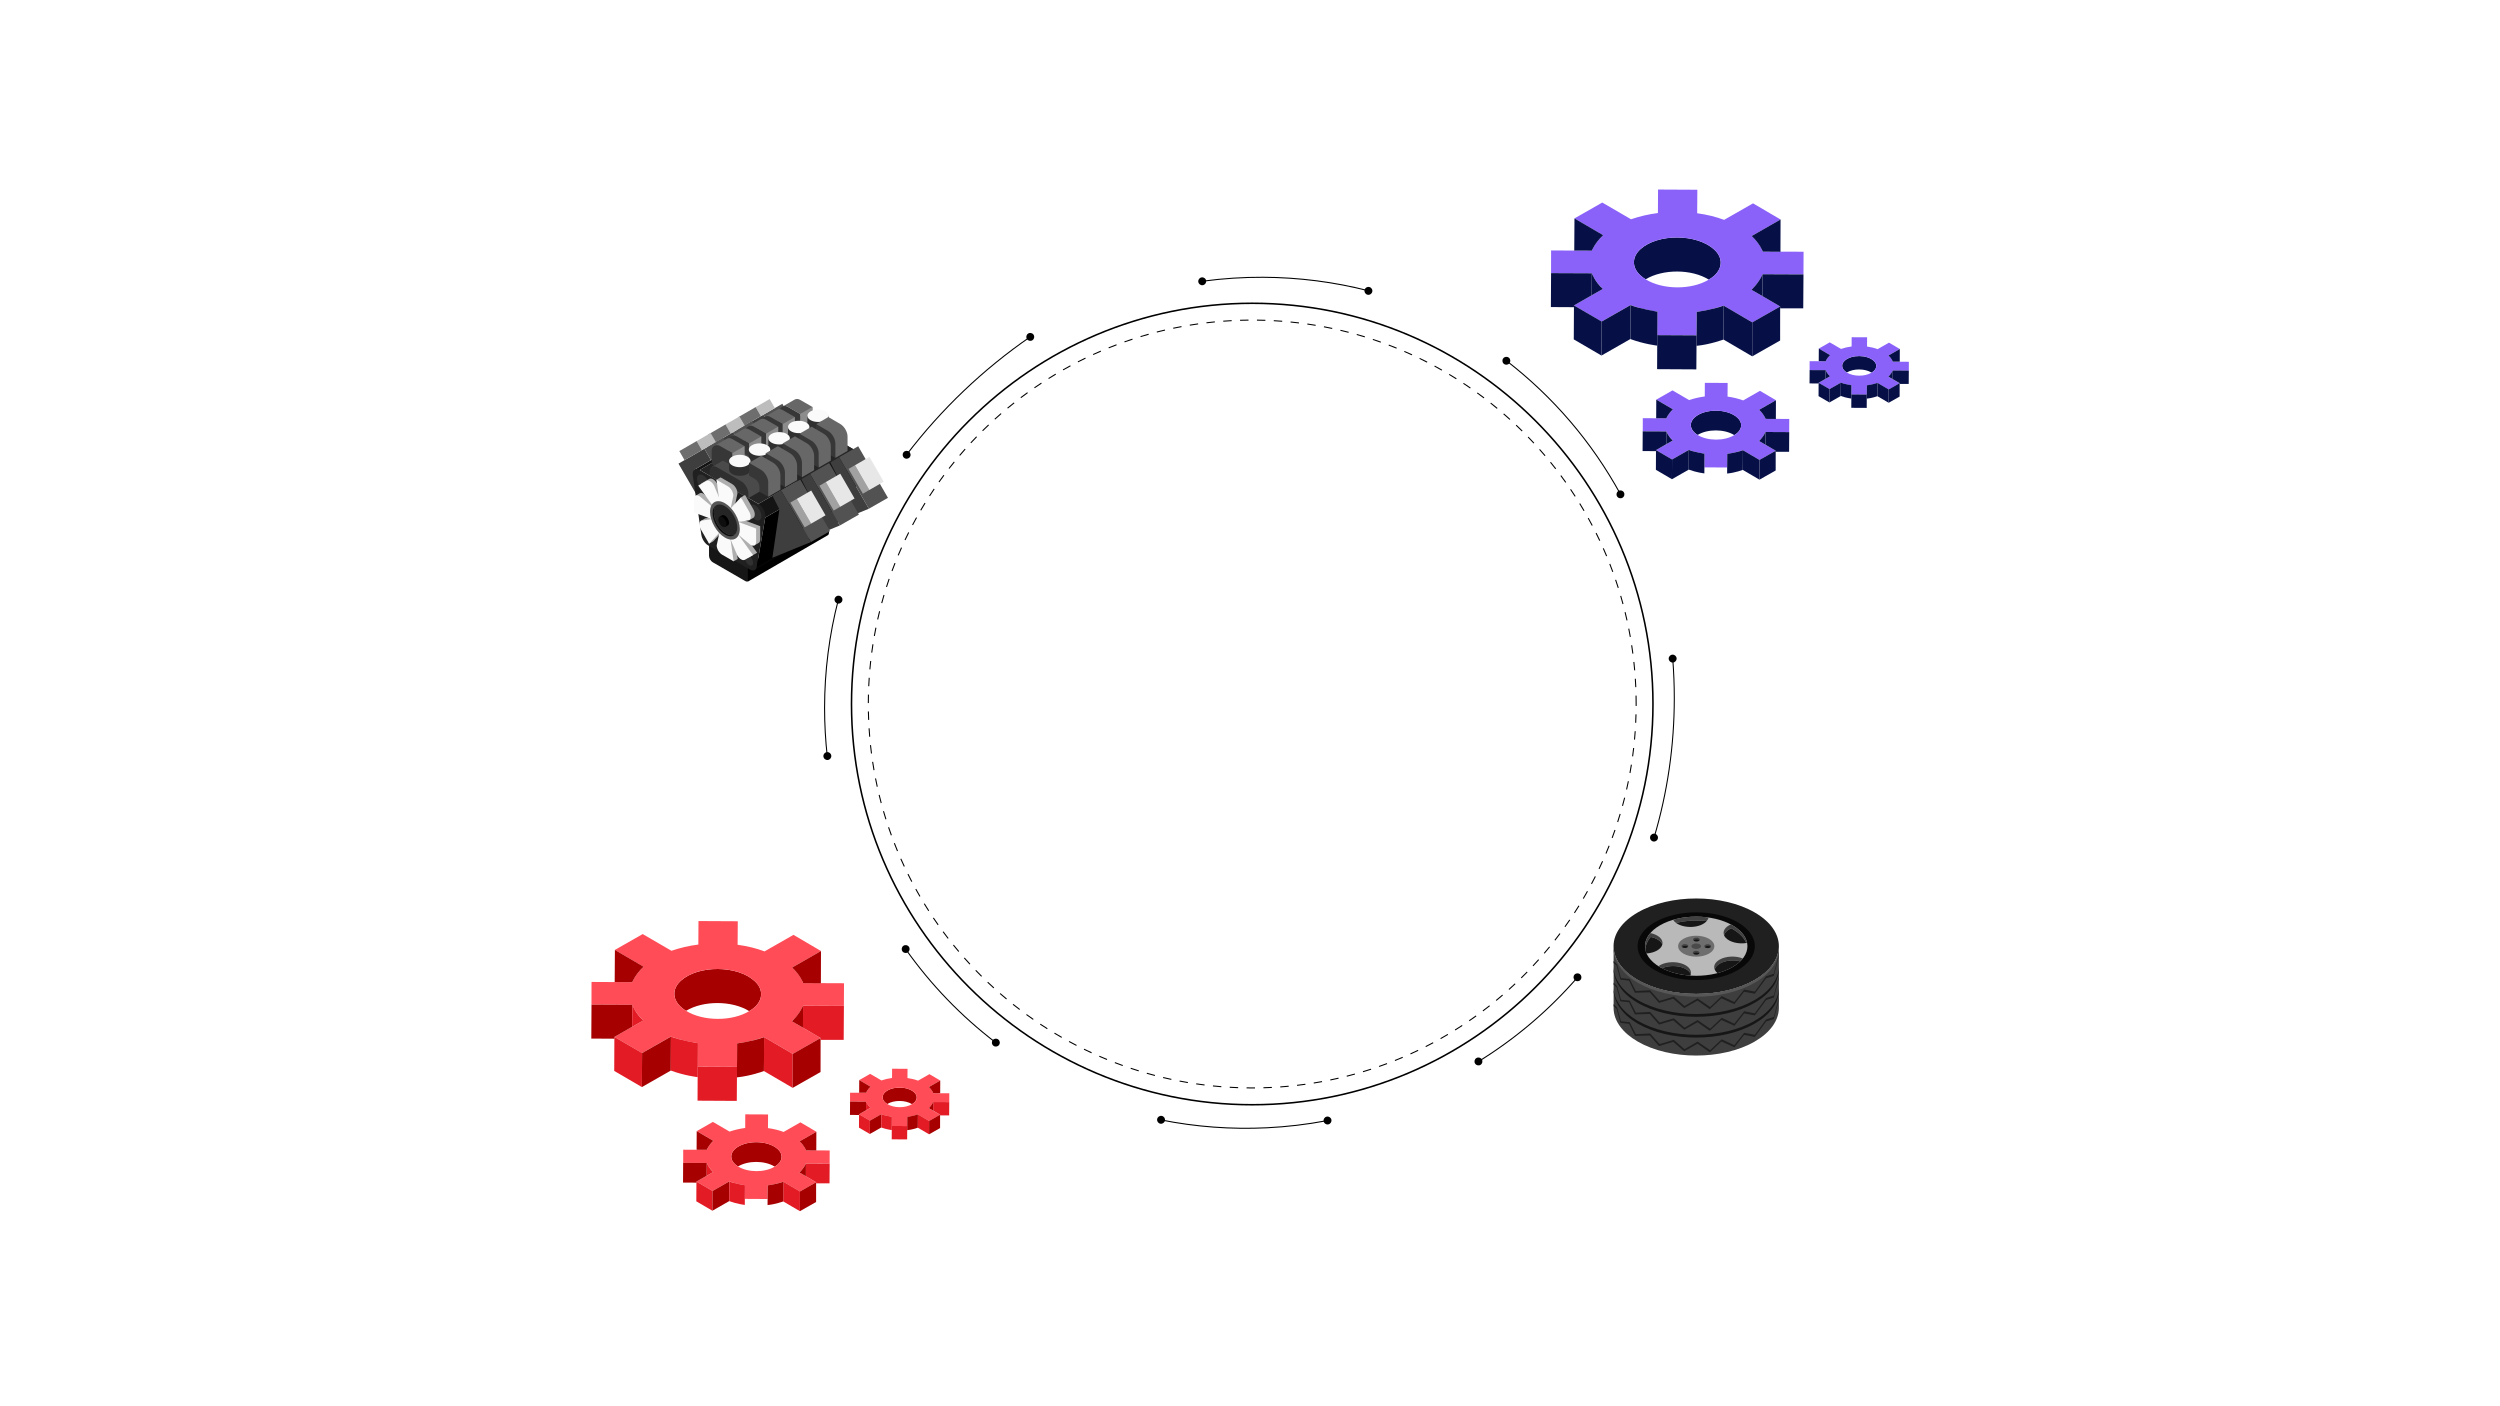 <?xml version="1.0" encoding="utf-8"?>
<!-- Generator: Adobe Illustrator 27.3.1, SVG Export Plug-In . SVG Version: 6.00 Build 0)  -->
<svg version="1.1" id="Layer_1" xmlns="http://www.w3.org/2000/svg" xmlns:xlink="http://www.w3.org/1999/xlink" x="0px" y="0px"
	 viewBox="0 0 1366 768" style="enable-background:new 0 0 1366 768;" xml:space="preserve">
<style type="text/css">
	.st0{fill:#061047;}
	.st1{fill:#8A62F9;}
	.st2{fill:#525252;}
	.st3{fill:#3E3E3E;}
	.st4{fill:#BDBDBD;}
	.st5{fill:#6E6E6E;}
	.st6{fill:#1C1C1C;}
	.st7{fill:#141414;}
	.st8{fill:#161616;}
	.st9{fill:#252525;}
	.st10{fill:#050505;}
	.st11{fill:#202020;}
	.st12{fill:#313131;}
	.st13{fill:#4A4A4A;}
	.st14{fill:#2F2F2F;}
	.st15{fill:#AFAFAF;}
	.st16{fill:#FAFAFA;}
	.st17{fill:#565656;}
	.st18{fill:#0E0E0E;}
	.st19{fill:#A1A1A1;}
	.st20{fill:#E7E7E7;}
	.st21{fill:#676767;}
	.st22{fill:#373737;}
	.st23{fill:#8C8C8C;}
	.st24{fill:#A60000;}
	.st25{fill:#FF4C57;}
	.st26{fill:#E31B25;}
	.st27{fill:#575757;}
	.st28{fill:#080808;}
	.st29{fill:#B9B9B9;}
	.st30{fill:#414141;}
</style>
<g id="XMLID_3375_">
	<g id="XMLID_3565_">
		<path id="XMLID_3570_" d="M495.51,248.73l-0.46-0.35c19.08-25.03,41.88-46.77,67.78-64.62l0.33,0.47
			C537.31,202.05,514.55,223.75,495.51,248.73z"/>
		<g id="XMLID_3568_">
			<path id="XMLID_3569_" d="M561.68,182.32c0.97-0.69,2.33-0.46,3.02,0.51c0.69,0.97,0.46,2.33-0.51,3.02
				c-0.97,0.69-2.33,0.46-3.02-0.51C560.48,184.36,560.71,183.01,561.68,182.32z"/>
		</g>
		<g id="XMLID_3566_">
			<path id="XMLID_3567_" d="M493.67,247.15c-0.74,0.94-0.57,2.3,0.37,3.04c0.94,0.74,2.3,0.57,3.04-0.37
				c0.74-0.94,0.57-2.3-0.37-3.04C495.77,246.05,494.41,246.21,493.67,247.15z"/>
		</g>
	</g>
	<path id="XMLID_3562_" d="M684.22,604.06c-120.97,0-219.39-98.42-219.39-219.39c0-120.97,98.42-219.39,219.39-219.39
		s219.39,98.42,219.39,219.39C903.62,505.65,805.2,604.06,684.22,604.06z M684.22,166.14c-120.5,0-218.53,98.03-218.53,218.53
		S563.72,603.2,684.22,603.2c120.5,0,218.53-98.03,218.53-218.53S804.72,166.14,684.22,166.14z"/>
	<path id="XMLID_3418_" d="M684.22,594.73c-1.04,0-2.07-0.01-3.1-0.02l0.01-0.58c1.53,0.02,3.07,0.03,4.6,0.02l0,0.58
		C685.23,594.73,684.73,594.73,684.22,594.73z M690.35,594.64l-0.02-0.58c1.51-0.04,3.06-0.1,4.59-0.18l0.03,0.58
		C693.41,594.54,691.86,594.6,690.35,594.64z M676.52,594.59c-1.53-0.05-3.08-0.13-4.61-0.22l0.03-0.58
		c1.52,0.09,3.07,0.16,4.59,0.22L676.52,594.59z M699.56,594.18l-0.04-0.57c1.52-0.11,3.06-0.24,4.58-0.38l0.05,0.57
		C702.63,593.94,701.08,594.07,699.56,594.18z M667.31,594.06c-1.55-0.12-3.09-0.26-4.59-0.42l0.06-0.57
		c1.5,0.15,3.04,0.29,4.58,0.42L667.31,594.06z M708.74,593.31l-0.07-0.57c1.49-0.17,3.02-0.37,4.56-0.58l0.08,0.57
		C711.77,592.94,710.23,593.14,708.74,593.31z M658.14,593.12c-1.51-0.19-3.04-0.39-4.57-0.62l0.08-0.57
		c1.52,0.22,3.05,0.43,4.56,0.62L658.14,593.12z M717.87,592.05l-0.09-0.57c1.49-0.24,3.01-0.5,4.53-0.78l0.1,0.57
		C720.9,591.54,719.37,591.81,717.87,592.05z M649.01,591.79c-1.51-0.26-3.04-0.53-4.54-0.82l0.11-0.56
		c1.49,0.29,3.02,0.56,4.53,0.82L649.01,591.79z M726.94,590.38l-0.12-0.57c1.5-0.31,3.01-0.64,4.49-0.98l0.13,0.56
		C729.96,589.74,728.45,590.07,726.94,590.38z M639.96,590.06c-1.5-0.32-3.01-0.66-4.5-1.02l0.13-0.56
		c1.48,0.35,2.99,0.69,4.49,1.01L639.96,590.06z M735.93,588.32l-0.14-0.56c1.47-0.37,2.97-0.77,4.45-1.18l0.15,0.55
		C738.91,587.55,737.41,587.94,735.93,588.32z M630.98,587.92c-1.47-0.38-2.97-0.79-4.45-1.22l0.16-0.55
		c1.48,0.42,2.97,0.83,4.44,1.21L630.98,587.92z M744.82,585.86l-0.17-0.55c1.49-0.45,2.97-0.91,4.41-1.38l0.18,0.55
		C747.8,584.94,746.31,585.41,744.82,585.86z M622.12,585.39c-1.43-0.44-2.91-0.92-4.39-1.41l0.18-0.55
		c1.48,0.49,2.95,0.97,4.38,1.41L622.12,585.39z M753.62,582.99l-0.19-0.54c1.44-0.5,2.9-1.03,4.34-1.57l0.2,0.54
		C756.53,581.96,755.06,582.49,753.62,582.99z M613.37,582.48c-1.43-0.51-2.88-1.05-4.32-1.6l0.21-0.54
		c1.44,0.55,2.89,1.09,4.31,1.6L613.37,582.48z M762.29,579.74l-0.21-0.54c1.41-0.57,2.85-1.16,4.26-1.76l0.22,0.53
		C765.15,578.58,763.71,579.18,762.29,579.74z M604.76,579.18c-1.4-0.57-2.82-1.17-4.23-1.79l0.23-0.53
		c1.41,0.61,2.83,1.21,4.22,1.78L604.76,579.18z M770.8,576.12l-0.24-0.52c1.4-0.64,2.81-1.29,4.18-1.95l0.25,0.52
		C773.61,574.82,772.2,575.48,770.8,576.12z M596.33,575.51c-1.38-0.63-2.77-1.3-4.15-1.97l0.25-0.52c1.38,0.67,2.77,1.33,4.14,1.97
		L596.33,575.51z M779.13,572.12l-0.26-0.51c1.38-0.7,2.75-1.42,4.09-2.13l0.27,0.51C781.89,570.7,780.51,571.42,779.13,572.12z
		 M588.06,571.47c-1.37-0.71-2.74-1.43-4.06-2.15l0.28-0.51c1.32,0.72,2.69,1.44,4.05,2.15L588.06,571.47z M787.28,567.75l-0.28-0.5
		c1.34-0.76,2.68-1.53,3.99-2.31l0.29,0.49C789.97,566.22,788.62,567,787.28,567.75z M579.98,567.08c-1.31-0.75-2.65-1.53-3.97-2.33
		l0.3-0.49c1.32,0.79,2.65,1.57,3.96,2.32L579.98,567.08z M795.22,563.04l-0.31-0.49c1.3-0.81,2.6-1.64,3.88-2.48l0.32,0.48
		C797.83,561.39,796.52,562.23,795.22,563.04z M572.1,562.33c-1.29-0.81-2.59-1.66-3.86-2.5l0.32-0.48c1.27,0.84,2.57,1.68,3.85,2.5
		L572.1,562.33z M802.95,557.98l-0.33-0.48c1.25-0.86,2.51-1.75,3.77-2.65l0.34,0.47C805.47,556.23,804.2,557.12,802.95,557.98z
		 M564.43,557.24c-1.24-0.87-2.51-1.76-3.75-2.67l0.34-0.46c1.24,0.9,2.5,1.8,3.74,2.66L564.43,557.24z M810.44,552.59l-0.35-0.46
		c1.2-0.9,2.43-1.85,3.65-2.81l0.36,0.45C812.88,550.74,811.65,551.69,810.44,552.59z M556.98,551.82
		c-1.21-0.92-2.43-1.88-3.63-2.83l0.36-0.45c1.2,0.95,2.42,1.91,3.62,2.82L556.98,551.82z M817.69,546.88l-0.37-0.45
		c1.18-0.97,2.36-1.97,3.52-2.96l0.38,0.44C820.06,544.91,818.87,545.91,817.69,546.88z M549.78,546.07
		c-1.17-0.98-2.35-1.99-3.51-2.99l0.38-0.43c1.15,1,2.33,2,3.5,2.98L549.78,546.07z M824.68,540.86l-0.39-0.43
		c1.15-1.04,2.29-2.08,3.39-3.11l0.39,0.42C826.98,538.77,825.84,539.82,824.68,540.86z M542.83,540.02
		c-1.13-1.03-2.26-2.08-3.37-3.14l0.4-0.42c1.11,1.06,2.24,2.11,3.37,3.13L542.83,540.02z M831.4,534.55l-0.4-0.41
		c1.08-1.06,2.17-2.16,3.25-3.26l0.41,0.4C833.58,532.38,832.48,533.48,831.4,534.55z M536.15,533.67
		c-1.08-1.07-2.16-2.18-3.23-3.29l0.41-0.4c1.07,1.11,2.15,2.21,3.23,3.28L536.15,533.67z M837.84,527.94l-0.42-0.39
		c1.03-1.11,2.08-2.25,3.1-3.4l0.43,0.39C839.92,525.69,838.87,526.83,837.84,527.94z M529.76,527.02
		c-1.03-1.12-2.07-2.27-3.09-3.43l0.43-0.38c1.02,1.15,2.05,2.3,3.08,3.41L529.76,527.02z M843.98,521.07l-0.44-0.37
		c0.99-1.16,1.98-2.35,2.95-3.53l0.44,0.36C845.97,518.71,844.97,519.9,843.98,521.07z M523.65,520.1
		c-0.98-1.16-1.97-2.36-2.94-3.56l0.45-0.36c0.96,1.19,1.95,2.39,2.93,3.55L523.65,520.1z M849.81,513.93l-0.45-0.36
		c0.95-1.21,1.88-2.44,2.79-3.65l0.46,0.34C851.7,511.49,850.76,512.72,849.81,513.93z M517.85,512.93
		c-0.92-1.2-1.86-2.43-2.78-3.68l0.46-0.34c0.92,1.25,1.85,2.48,2.77,3.67L517.85,512.93z M855.32,506.56l-0.47-0.33
		c0.89-1.25,1.78-2.52,2.63-3.77l0.48,0.32C857.1,504.03,856.22,505.3,855.32,506.56z M512.37,505.5c-0.87-1.24-1.75-2.52-2.62-3.8
		l0.48-0.32c0.86,1.28,1.74,2.56,2.61,3.79L512.37,505.5z M860.51,498.95l-0.48-0.31c0.83-1.28,1.66-2.59,2.46-3.88l0.49,0.3
		C862.17,496.35,861.34,497.66,860.51,498.95z M507.22,497.84c-0.83-1.29-1.65-2.61-2.45-3.92l0.49-0.3c0.79,1.3,1.61,2.61,2.44,3.9
		L507.22,497.84z M865.35,491.12l-0.5-0.29c0.77-1.3,1.53-2.64,2.29-3.98l0.5,0.28C866.89,488.47,866.12,489.82,865.35,491.12z
		 M502.41,489.95c-0.78-1.34-1.54-2.69-2.27-4.02l0.5-0.28c0.73,1.32,1.49,2.67,2.27,4.01L502.41,489.95z M869.84,483.09l-0.51-0.27
		c0.72-1.36,1.43-2.73,2.11-4.07l0.52,0.26C871.28,480.36,870.56,481.73,869.84,483.09z M497.95,481.86
		c-0.71-1.37-1.42-2.75-2.1-4.12l0.52-0.26c0.68,1.37,1.38,2.75,2.09,4.11L497.95,481.86z M873.98,474.88l-0.52-0.25
		c0.67-1.4,1.31-2.8,1.92-4.16l0.53,0.24C875.3,472.07,874.65,473.47,873.98,474.88z M493.85,473.57c-0.65-1.38-1.29-2.8-1.91-4.21
		l0.53-0.23c0.62,1.41,1.26,2.82,1.91,4.2L493.85,473.57z M877.75,466.49l-0.53-0.22c0.59-1.38,1.17-2.81,1.74-4.24l0.54,0.21
		C878.92,463.68,878.34,465.11,877.75,466.49z M490.12,465.11c-0.59-1.41-1.17-2.86-1.72-4.29l0.54-0.21
		c0.56,1.43,1.13,2.87,1.72,4.28L490.12,465.11z M881.15,457.94l-0.54-0.2c0.53-1.42,1.05-2.88,1.56-4.33l0.54,0.19
		C882.21,455.05,881.68,456.51,881.15,457.94z M486.77,456.49c-0.53-1.45-1.04-2.92-1.53-4.37l0.55-0.19c0.49,1.45,1,2.91,1.53,4.35
		L486.77,456.49z M884.17,449.23l-0.55-0.18c0.47-1.46,0.93-2.94,1.36-4.39l0.55,0.16C885.11,446.28,884.65,447.76,884.17,449.23z
		 M483.79,447.73c-0.46-1.46-0.91-2.95-1.33-4.42l0.55-0.16c0.43,1.46,0.87,2.95,1.33,4.4L483.79,447.73z M886.81,440.39l-0.55-0.15
		c0.41-1.49,0.8-2.99,1.17-4.45l0.56,0.14C887.61,437.4,887.22,438.9,886.81,440.39z M481.22,438.87c-0.39-1.47-0.77-2.97-1.14-4.47
		l0.56-0.14c0.36,1.49,0.74,2.99,1.13,4.46L481.22,438.87z M889.05,431.44l-0.56-0.13c0.34-1.49,0.67-3,0.97-4.49l0.56,0.11
		C889.72,428.44,889.39,429.95,889.05,431.44z M479.05,429.91c-0.33-1.49-0.64-3.01-0.94-4.52l0.56-0.11
		c0.29,1.5,0.61,3.01,0.94,4.5L479.05,429.91z M890.9,422.41l-0.57-0.1c0.27-1.51,0.53-3.04,0.77-4.53l0.57,0.09
		C891.43,419.36,891.17,420.89,890.9,422.41z M477.27,420.86c-0.26-1.52-0.51-3.06-0.74-4.55l0.57-0.09
		c0.23,1.49,0.47,3.02,0.74,4.54L477.27,420.86z M892.35,413.3l-0.57-0.08c0.21-1.54,0.4-3.07,0.57-4.56l0.57,0.07
		C892.75,410.22,892.56,411.76,892.35,413.3z M475.89,411.74c-0.19-1.52-0.38-3.06-0.54-4.58l0.57-0.06
		c0.16,1.51,0.34,3.05,0.54,4.57L475.89,411.74z M893.39,404.14l-0.57-0.05c0.14-1.52,0.26-3.06,0.37-4.58l0.57,0.04
		C893.66,401.07,893.53,402.62,893.39,404.14z M474.92,402.57c-0.13-1.52-0.24-3.07-0.34-4.6l0.57-0.04
		c0.1,1.52,0.21,3.07,0.34,4.59L474.92,402.57z M894.03,394.94l-0.58-0.03c0.07-1.53,0.13-3.06,0.17-4.6l0.58,0.02
		C894.16,391.87,894.11,393.41,894.03,394.94z M474.34,393.36c-0.06-1.53-0.11-3.08-0.14-4.61l0.58-0.01
		c0.03,1.52,0.08,3.07,0.14,4.6L474.34,393.36z M894.28,385.72l-0.58,0c0-0.35,0-0.7,0-1.05c0-1.51-0.02-3.06-0.05-4.6l0.58-0.01
		c0.03,1.54,0.05,3.09,0.05,4.61C894.28,385.02,894.28,385.37,894.28,385.72z M474.74,384.14l-0.58,0c0-1.53,0.02-3.08,0.06-4.61
		l0.58,0.01C474.77,381.07,474.75,382.61,474.74,384.14z M893.51,375.48c-0.06-1.51-0.15-3.06-0.25-4.59l0.57-0.04
		c0.1,1.54,0.18,3.09,0.25,4.6L893.51,375.48z M474.96,374.95l-0.57-0.03c0.07-1.54,0.16-3.09,0.26-4.6l0.57,0.04
		C475.12,371.87,475.03,373.41,474.96,374.95z M892.91,366.3c-0.13-1.52-0.28-3.06-0.45-4.58l0.57-0.06
		c0.17,1.52,0.32,3.06,0.45,4.59L892.91,366.3z M475.58,365.77l-0.57-0.05c0.14-1.52,0.29-3.06,0.46-4.59l0.57,0.06
		C475.87,362.72,475.72,364.26,475.58,365.77z M891.91,357.16c-0.2-1.53-0.42-3.07-0.65-4.55l0.57-0.09
		c0.23,1.49,0.45,3.03,0.65,4.56L891.91,357.16z M476.6,356.63l-0.57-0.08c0.2-1.51,0.42-3.05,0.66-4.56l0.57,0.09
		C477.02,353.59,476.8,355.12,476.6,356.63z M890.52,348.07c-0.26-1.49-0.55-3.01-0.85-4.52l0.56-0.11c0.3,1.52,0.59,3.04,0.85,4.53
		L890.52,348.07z M478.02,347.55l-0.57-0.1c0.27-1.52,0.56-3.04,0.86-4.53l0.57,0.11C478.58,344.51,478.29,346.03,478.02,347.55z
		 M888.72,339.05c-0.33-1.48-0.68-2.99-1.05-4.48l0.56-0.14c0.37,1.5,0.72,3.01,1.05,4.49L888.72,339.05z M479.84,338.53l-0.56-0.13
		c0.34-1.5,0.69-3.01,1.06-4.49l0.56,0.14C480.53,335.53,480.18,337.04,479.84,338.53z M886.53,330.11c-0.4-1.5-0.82-2.98-1.25-4.43
		l0.55-0.16c0.42,1.45,0.84,2.94,1.25,4.44L886.53,330.11z M482.05,329.61l-0.56-0.15c0.4-1.48,0.83-2.97,1.26-4.44l0.55,0.16
		C482.88,326.64,482.46,328.13,482.05,329.61z M883.94,321.29c-0.46-1.45-0.95-2.92-1.44-4.38l0.54-0.19
		c0.5,1.46,0.99,2.94,1.45,4.4L883.94,321.29z M484.66,320.79l-0.55-0.18c0.46-1.44,0.95-2.92,1.45-4.38l0.54,0.19
		C485.61,317.88,485.12,319.35,484.66,320.79z M880.96,312.55c-0.52-1.42-1.07-2.88-1.64-4.31l0.53-0.21
		c0.57,1.44,1.12,2.9,1.64,4.33L880.96,312.55z M487.66,312.09l-0.54-0.2c0.54-1.45,1.09-2.9,1.65-4.31l0.54,0.21
		C488.74,309.2,488.19,310.64,487.66,312.09z M877.59,303.96c-0.58-1.4-1.2-2.82-1.82-4.23l0.53-0.23c0.63,1.42,1.25,2.85,1.83,4.25
		L877.59,303.96z M491.03,303.55l-0.53-0.22c0.59-1.4,1.2-2.82,1.83-4.22l0.53,0.24C492.23,300.74,491.61,302.15,491.03,303.55z
		 M873.85,295.54c-0.65-1.38-1.32-2.77-2.01-4.15l0.52-0.26c0.69,1.38,1.37,2.78,2.02,4.16L873.85,295.54z M494.76,295.18
		l-0.52-0.25c0.66-1.39,1.34-2.78,2.01-4.13l0.52,0.26C496.1,292.4,495.42,293.79,494.76,295.18z M869.74,287.28
		c-0.71-1.36-1.45-2.72-2.19-4.05l0.5-0.28c0.74,1.34,1.48,2.7,2.2,4.07L869.74,287.28z M498.87,286.98l-0.51-0.27
		c0.71-1.35,1.45-2.71,2.19-4.04l0.5,0.28C500.31,284.28,499.58,285.63,498.87,286.98z M865.27,279.23
		c-0.77-1.32-1.56-2.65-2.36-3.95l0.49-0.3c0.8,1.31,1.6,2.64,2.37,3.96L865.27,279.23z M503.33,278.96l-0.5-0.29
		c0.77-1.31,1.56-2.64,2.37-3.95l0.49,0.3C504.89,276.33,504.09,277.66,503.33,278.96z M860.45,271.38
		c-0.82-1.28-1.68-2.57-2.54-3.84l0.48-0.32c0.86,1.28,1.72,2.57,2.54,3.85L860.45,271.38z M508.14,271.15l-0.48-0.31
		c0.83-1.28,1.68-2.58,2.54-3.84l0.48,0.32C509.82,268.58,508.97,269.87,508.14,271.15z M855.3,263.75
		c-0.88-1.24-1.79-2.49-2.7-3.73l0.46-0.34c0.92,1.24,1.83,2.49,2.71,3.74L855.3,263.75z M513.29,263.54l-0.47-0.33
		c0.88-1.24,1.79-2.49,2.71-3.73l0.46,0.34C515.07,261.06,514.16,262.31,513.29,263.54z M849.82,256.35
		c-0.95-1.22-1.91-2.43-2.86-3.6l0.45-0.36c0.95,1.17,1.92,2.39,2.87,3.61L849.82,256.35z M518.77,256.17l-0.45-0.35
		c0.94-1.21,1.91-2.42,2.87-3.61l0.45,0.36C520.67,253.75,519.71,254.96,518.77,256.17z M844.02,249.21c-0.99-1.16-2-2.33-3.02-3.47
		l0.43-0.38c1.02,1.14,2.03,2.32,3.02,3.48L844.02,249.21z M524.57,249.04l-0.44-0.37c0.99-1.17,2.01-2.34,3.02-3.48l0.43,0.38
		C526.57,246.71,525.56,247.88,524.57,249.04z M837.91,242.32c-1.02-1.11-2.09-2.23-3.16-3.34l0.41-0.4
		c1.08,1.11,2.14,2.24,3.17,3.35L837.91,242.32z M530.67,242.17l-0.42-0.39c1.04-1.12,2.11-2.25,3.17-3.34l0.41,0.4
		C532.78,239.93,531.71,241.06,530.67,242.17z M831.52,235.72c-1.08-1.06-2.19-2.14-3.3-3.2l0.4-0.42c1.12,1.06,2.23,2.14,3.31,3.21
		L831.52,235.72z M537.08,235.57l-0.41-0.41c1.09-1.08,2.21-2.16,3.32-3.2l0.4,0.42C539.28,233.42,538.17,234.5,537.08,235.57z
		 M824.84,229.4c-1.13-1.02-2.29-2.05-3.44-3.05l0.38-0.44c1.16,1,2.31,2.03,3.45,3.06L824.84,229.4z M543.76,229.26l-0.39-0.43
		c1.15-1.04,2.31-2.07,3.45-3.06l0.38,0.43C546.07,227.19,544.91,228.22,543.76,229.26z M817.89,223.37
		c-1.18-0.98-2.38-1.95-3.57-2.9l0.36-0.45c1.19,0.95,2.4,1.92,3.58,2.9L817.89,223.37z M550.72,223.24l-0.37-0.44
		c1.18-0.98,2.39-1.95,3.59-2.9l0.36,0.45C553.1,221.29,551.89,222.26,550.72,223.24z M810.7,217.66c-1.22-0.93-2.46-1.85-3.69-2.73
		l0.34-0.47c1.23,0.89,2.48,1.81,3.7,2.74L810.7,217.66z M557.93,217.52l-0.35-0.46c1.22-0.92,2.47-1.85,3.71-2.74l0.34,0.47
		C560.4,215.68,559.15,216.6,557.93,217.52z M803.26,212.27c-1.26-0.87-2.54-1.74-3.8-2.57l0.32-0.48c1.27,0.84,2.55,1.7,3.81,2.58
		L803.26,212.27z M565.39,212.13l-0.33-0.47c1.26-0.87,2.55-1.74,3.83-2.58l0.32,0.48C567.94,210.4,566.65,211.26,565.39,212.13z
		 M795.6,207.22c-1.28-0.81-2.6-1.61-3.91-2.4l0.3-0.49c1.32,0.79,2.64,1.6,3.92,2.41L795.6,207.22z M573.09,207.07l-0.31-0.49
		c1.3-0.82,2.63-1.63,3.94-2.41l0.29,0.49C575.71,205.44,574.39,206.25,573.09,207.07z M787.72,202.5c-1.32-0.75-2.67-1.5-4.01-2.23
		l0.27-0.51c1.34,0.73,2.7,1.48,4.02,2.23L787.72,202.5z M581,202.35l-0.28-0.5c1.34-0.76,2.7-1.51,4.04-2.24l0.27,0.51
		C583.69,200.84,582.33,201.59,581,202.35z M779.65,198.14c-1.35-0.69-2.73-1.38-4.1-2.05l0.25-0.52c1.38,0.67,2.76,1.36,4.12,2.05
		L779.65,198.14z M589.11,197.98l-0.26-0.51c1.36-0.69,2.75-1.39,4.14-2.06l0.25,0.52C591.86,196.59,590.47,197.28,589.11,197.98z
		 M771.4,194.14c-1.37-0.63-2.78-1.26-4.19-1.86l0.23-0.53c1.41,0.61,2.82,1.24,4.2,1.87L771.4,194.14z M597.41,193.97l-0.24-0.52
		c1.4-0.64,2.82-1.27,4.23-1.87l0.23,0.53C600.23,192.7,598.81,193.33,597.41,193.97z M762.99,190.5c-1.42-0.58-2.86-1.14-4.28-1.68
		l0.21-0.54c1.42,0.54,2.87,1.11,4.29,1.69L762.99,190.5z M605.89,190.33l-0.22-0.53c1.44-0.58,2.89-1.15,4.31-1.68l0.2,0.54
		C608.76,189.19,607.32,189.75,605.89,190.33z M754.39,187.23c-1.45-0.51-2.91-1.02-4.35-1.49l0.18-0.55
		c1.44,0.48,2.91,0.98,4.36,1.5L754.39,187.23z M614.52,187.07l-0.19-0.54c1.45-0.51,2.93-1.01,4.38-1.49l0.18,0.55
		C617.44,186.05,615.97,186.56,614.52,187.07z M745.66,184.34c-1.46-0.45-2.94-0.88-4.41-1.3l0.16-0.55
		c1.47,0.42,2.96,0.85,4.42,1.3L745.66,184.34z M623.29,184.19l-0.17-0.55c1.46-0.44,2.95-0.88,4.43-1.29l0.16,0.55
		C626.23,183.31,624.75,183.75,623.29,184.19z M736.81,181.85c-1.48-0.38-2.98-0.75-4.47-1.1l0.13-0.56
		c1.49,0.35,2.99,0.72,4.48,1.1L736.81,181.85z M632.15,181.71l-0.14-0.56c1.48-0.38,2.98-0.75,4.48-1.09l0.13,0.56
		C635.12,180.97,633.62,181.34,632.15,181.71z M727.86,179.74c-1.49-0.32-3-0.62-4.51-0.9l0.11-0.57c1.51,0.29,3.03,0.59,4.52,0.91
		L727.86,179.74z M641.11,179.63l-0.12-0.56c1.51-0.31,3.03-0.62,4.52-0.89l0.11,0.57C644.12,179.02,642.61,179.32,641.11,179.63z
		 M718.82,178.03c-1.5-0.25-3.03-0.49-4.54-0.7l0.08-0.57c1.52,0.22,3.05,0.46,4.56,0.71L718.82,178.03z M650.15,177.95l-0.09-0.57
		c1.51-0.25,3.04-0.48,4.56-0.69l0.08,0.57C653.18,177.47,651.65,177.7,650.15,177.95z M709.72,176.73
		c-1.51-0.18-3.05-0.35-4.57-0.5l0.06-0.57c1.53,0.15,3.07,0.32,4.58,0.51L709.72,176.73z M659.25,176.66l-0.07-0.57
		c1.51-0.18,3.05-0.35,4.58-0.49l0.05,0.57C662.3,176.32,660.76,176.48,659.25,176.66z M700.57,175.82
		c-1.51-0.12-3.05-0.22-4.59-0.3l0.03-0.57c1.54,0.08,3.09,0.19,4.6,0.3L700.57,175.82z M668.41,175.78l-0.04-0.57
		c1.53-0.11,3.08-0.21,4.6-0.29l0.03,0.57C671.48,175.57,669.93,175.66,668.41,175.78z M691.38,175.31
		c-1.52-0.05-3.06-0.09-4.59-0.1l0.01-0.58c1.53,0.02,3.08,0.05,4.6,0.1L691.38,175.31z M677.59,175.29l-0.02-0.58
		c1.52-0.05,3.07-0.08,4.61-0.09l0.01,0.58C680.65,175.21,679.1,175.25,677.59,175.29z"/>
	<g id="XMLID_3412_">
		<path id="XMLID_3417_" d="M747.74,159.18c-18.72-4.82-38.1-7.3-57.62-7.39c-10.82-0.05-21.7,0.65-32.34,2.07l-0.97,0.13
			l-0.08-0.57l0.97-0.13c10.67-1.42,21.58-2.12,32.42-2.08c19.56,0.08,38.99,2.57,57.76,7.4L747.74,159.18z"/>
		<g id="XMLID_3415_">
			<path id="XMLID_3416_" d="M748.19,156.82c1.16,0.27,1.89,1.44,1.62,2.6c-0.27,1.16-1.44,1.89-2.6,1.62
				c-1.16-0.27-1.89-1.44-1.62-2.6C745.86,157.28,747.02,156.55,748.19,156.82z"/>
		</g>
		<g id="XMLID_3413_">
			<path id="XMLID_3414_" d="M656.59,151.56c-1.18,0.17-2.01,1.26-1.84,2.44c0.17,1.18,1.26,2.01,2.44,1.84
				c1.18-0.17,2.01-1.26,1.84-2.44C658.87,152.22,657.77,151.39,656.59,151.56z"/>
		</g>
	</g>
	<g id="XMLID_3406_">
		<path id="XMLID_3411_" d="M634.34,611.62c18.95,3.81,38.44,5.26,57.93,4.31c10.8-0.53,21.63-1.81,32.18-3.79l0.96-0.18l0.11,0.57
			l-0.96,0.18c-10.58,1.99-21.43,3.27-32.26,3.8c-19.54,0.96-39.07-0.49-58.07-4.32L634.34,611.62z"/>
		<g id="XMLID_3409_">
			<path id="XMLID_3410_" d="M634.02,613.99c-1.18-0.21-1.96-1.33-1.75-2.51c0.21-1.18,1.33-1.96,2.51-1.75
				c1.18,0.21,1.96,1.33,1.75,2.51C636.32,613.42,635.2,614.2,634.02,613.99z"/>
		</g>
		<g id="XMLID_3407_">
			<path id="XMLID_3408_" d="M725.77,614.37c1.17-0.23,1.94-1.37,1.71-2.54c-0.23-1.17-1.37-1.94-2.54-1.71
				c-1.17,0.23-1.94,1.37-1.71,2.54C723.46,613.83,724.6,614.6,725.77,614.37z"/>
		</g>
	</g>
	<g id="XMLID_3400_">
		<path id="XMLID_3405_" d="M885.25,270.32c-15.63-28.53-36.62-53.11-62.41-73.06l0.35-0.46c25.85,20,46.9,44.64,62.56,73.24
			L885.25,270.32z"/>
		<g id="XMLID_3403_">
			<path id="XMLID_3404_" d="M887.29,269.03c0.59,1.04,0.23,2.36-0.8,2.95c-1.04,0.59-2.36,0.23-2.95-0.8
				c-0.59-1.04-0.23-2.36,0.8-2.95C885.37,267.64,886.7,268,887.29,269.03z"/>
		</g>
		<g id="XMLID_3401_">
			<path id="XMLID_3402_" d="M824.43,195.44c-0.93-0.75-2.29-0.6-3.04,0.33c-0.75,0.93-0.6,2.29,0.33,3.04
				c0.93,0.75,2.3,0.6,3.04-0.33C825.51,197.55,825.36,196.19,824.43,195.44z"/>
		</g>
	</g>
	<g id="XMLID_3394_">
		<path id="XMLID_3399_" d="M904.02,457.86l-0.55-0.16c7.35-24.62,11.08-50.27,11.08-76.21c0-7.24-0.29-14.54-0.87-21.71l0.57-0.05
			c0.58,7.18,0.87,14.51,0.87,21.76C915.13,407.49,911.39,433.19,904.02,457.86z"/>
		<g id="XMLID_3397_">
			<path id="XMLID_3398_" d="M905.83,458.26c-0.33,1.15-1.53,1.81-2.68,1.48c-1.15-0.33-1.81-1.53-1.48-2.68
				c0.33-1.15,1.53-1.81,2.68-1.48C905.5,455.92,906.16,457.12,905.83,458.26z"/>
		</g>
		<g id="XMLID_3395_">
			<path id="XMLID_3396_" d="M916.1,359.72c-0.08-1.19-1.11-2.1-2.3-2.02c-1.19,0.08-2.1,1.11-2.02,2.3c0.08,1.19,1.11,2.1,2.3,2.02
				C915.27,361.94,916.18,360.91,916.1,359.72z"/>
		</g>
	</g>
	<g id="XMLID_3388_">
		<path id="XMLID_3393_" d="M544.02,570.01c-19.04-14.55-35.69-31.83-49.49-51.36l0.47-0.33c13.76,19.48,30.37,36.72,49.37,51.23
			L544.02,570.01z"/>
		<g id="XMLID_3391_">
			<path id="XMLID_3392_" d="M493.1,519.83c-0.7-0.97-0.48-2.32,0.48-3.02c0.97-0.7,2.32-0.48,3.02,0.48
				c0.7,0.97,0.48,2.32-0.48,3.02C495.15,521.01,493.8,520.79,493.1,519.83z"/>
		</g>
		<g id="XMLID_3389_">
			<path id="XMLID_3390_" d="M542.79,571.39c0.94,0.74,2.3,0.57,3.04-0.37c0.74-0.94,0.57-2.3-0.37-3.04
				c-0.94-0.74-2.3-0.57-3.04,0.37C541.68,569.3,541.85,570.66,542.79,571.39z"/>
		</g>
	</g>
	<g id="XMLID_3382_">
		<path id="XMLID_3387_" d="M862.25,534.12c-15.71,18.1-33.99,33.64-54.35,46.19l-0.3-0.49c20.3-12.52,38.54-28.02,54.21-46.08
			L862.25,534.12z"/>
		<g id="XMLID_3385_">
			<path id="XMLID_3386_" d="M808.98,581.81c-1.01,0.64-2.35,0.34-2.99-0.67c-0.64-1.01-0.34-2.35,0.67-2.99
				c1.01-0.64,2.35-0.34,2.99,0.67C810.29,579.83,809.99,581.17,808.98,581.81z"/>
		</g>
		<g id="XMLID_3383_">
			<path id="XMLID_3384_" d="M863.55,535.43c0.79-0.89,0.71-2.26-0.18-3.06c-0.89-0.79-2.26-0.71-3.06,0.18
				c-0.79,0.89-0.71,2.26,0.18,3.06C861.39,536.4,862.76,536.32,863.55,535.43z"/>
		</g>
	</g>
	<g id="XMLID_3376_">
		<path id="XMLID_3381_" d="M451.73,413.25c-0.98-8.73-1.47-17.63-1.47-26.45c0-20.1,2.55-40.06,7.57-59.34l0.56,0.14
			c-5,19.22-7.54,39.14-7.55,59.19c0,8.81,0.49,17.69,1.46,26.39L451.73,413.25z"/>
		<g id="XMLID_3379_">
			<path id="XMLID_3380_" d="M456.04,327.16c0.27-1.16,1.44-1.89,2.6-1.61c1.16,0.27,1.89,1.44,1.61,2.6
				c-0.27,1.16-1.44,1.89-2.6,1.61C456.49,329.48,455.76,328.32,456.04,327.16z"/>
		</g>
		<g id="XMLID_3377_">
			<path id="XMLID_3378_" d="M449.91,413.3c0.11,1.19,1.16,2.07,2.35,1.96c1.19-0.11,2.07-1.16,1.96-2.35
				c-0.11-1.19-1.16-2.07-2.35-1.96C450.68,411.05,449.8,412.11,449.91,413.3z"/>
		</g>
	</g>
</g>
<path id="XMLID_00000127765953851671974600000009161301110570329535_" class="st0" d="M896.41,136.09
	c-4.81,4.31-4.84,10.04-0.06,14.41c0.85,0.77,1.82,1.49,2.81,2.12c9.44-5.72,25.17-5.68,34.52,0.17c1.01-0.61,2.03-1.3,2.9-2.07
	c4.77-4.31,4.83-10.04,0.05-14.37C927.2,127.67,905.95,127.56,896.41,136.09z"/>
<path id="XMLID_00000145758371510643983010000003086929315162410930_" class="st1" d="M963.19,137.5c-1.03-2.7-2.79-5.28-5.18-7.7
	c-0.31-0.29-0.57-0.58-0.9-0.83l15.79-9.04l-15.05-8.82l-15.78,9.02c-4.6-1.71-9.55-2.91-14.73-3.61l0.09-12.85l-21.47-0.11
	l-0.08,12.84c-5.13,0.65-10.09,1.82-14.69,3.4l-15.72-9.13l-15.2,8.68l15.67,9.15c-0.3,0.26-0.58,0.59-0.81,0.84
	c-2.45,2.42-4.23,5-5.36,7.62l-7.9-0.05l-14.35-0.08l-0.03,12.41l22.27,0.1c0.39,1.02,0.97,2.07,1.57,3.08
	c1.15,1.87,2.62,3.68,4.47,5.44l-15.81,9.01l1.71,0.97l13.15,7.72l0.28,0.12l15.76-9c1.42,0.54,2.93,0.97,4.41,1.42
	c3.29,0.94,6.78,1.68,10.32,2.17l-0.05,3.76l-0.06,9.08l21.49,0.12v-9.08l0.06-3.75c3.57-0.46,6.99-1.14,10.32-2.05
	c1.53-0.45,2.94-0.9,4.41-1.37l15.63,9.15l0.36-0.15l13.2-7.54l1.69-1l-15.71-9.15c1.91-1.72,3.37-3.52,4.5-5.4
	c0.69-1.01,1.22-2.04,1.63-3.07l22.32,0.1l0.06-12.38l-14.3-0.06L963.19,137.5z M936.58,150.71c-0.87,0.77-1.89,1.45-2.9,2.07
	c-9.37,5.72-25.19,5.63-34.52-0.17c-0.99-0.63-1.96-1.35-2.81-2.12c-4.79-4.37-4.75-10.1,0.06-14.41
	c9.54-8.53,30.79-8.41,40.22,0.26C941.41,140.67,941.35,146.4,936.58,150.71z"/>
<polygon id="XMLID_00000078740774444423418980000006760987397271637896_" class="st0" points="859.91,185.45 875.04,194.27 
	875.15,175.69 860.01,166.88 "/>
<polygon id="XMLID_00000066516159687368561530000013825462257015134390_" class="st0" points="875.04,194.27 890.83,185.25 
	890.91,166.7 875.15,175.69 "/>
<polygon id="XMLID_00000173852110291532891260000016955165097652958644_" class="st0" points="905.44,201.71 926.88,201.83 
	927.02,183.25 905.53,183.13 "/>
<path id="XMLID_00000123401562550948778590000018118171124410228652_" class="st0" d="M890.83,185.25c7.49,2.78,14.7,3.61,14.7,3.61
	l0.11-18.56c0,0-10.29-1.7-14.73-3.6L890.83,185.25z"/>
<polygon id="XMLID_00000026162516912145414960000011747203812771405207_" class="st0" points="847.4,167.78 860.01,167.85 
	860.01,166.88 869.7,161.34 869.77,149.34 847.51,149.24 "/>
<path id="XMLID_00000160177008200288656190000013439527635758560157_" class="st0" d="M869.7,161.34l6.11-3.47
	c-4.16-3.61-6.04-8.52-6.04-8.52L869.7,161.34z"/>
<polygon id="XMLID_00000059305642040977769720000011917755720755799953_" class="st0" points="941.71,185.52 957.41,194.71 
	957.43,176.15 941.81,167 "/>
<polygon id="XMLID_00000176041286023196099250000010049120135926843286_" class="st0" points="957.41,194.71 972.66,186.05 
	972.68,167.46 957.43,176.15 "/>
<path id="XMLID_00000000944121308442486030000014968929372331527857_" class="st0" d="M927.07,170.41c0,0-0.06,17.45-0.13,18.56
	c7.61-0.75,14.76-3.45,14.76-3.45s0.18-19.8,0.1-18.52C935.53,169.31,927.07,170.41,927.07,170.41z"/>
<polygon id="XMLID_00000026854615198635622600000003349827578806074037_" class="st0" points="963.05,161.83 972.68,167.46 
	972.68,168.47 985.29,168.48 985.42,149.95 963.09,149.85 "/>
<path id="XMLID_00000173131954708748620870000006742914437941410976_" class="st0" d="M956.97,158.32l6.08,3.51l0.04-11.98
	C960.72,155.08,956.97,158.32,956.97,158.32z"/>
<path id="XMLID_00000159439455995722878790000012915738785709607300_" class="st0" d="M963.19,137.5l9.65,0.07l0.06-17.65
	l-15.79,9.04C961.68,133.22,963.19,137.5,963.19,137.5z"/>
<path id="XMLID_00000009553976817636319630000001292475869100789905_" class="st0" d="M860.17,136.91l9.62,0.05
	c0,0,1.56-4.11,6.17-8.46l-15.67-9.15L860.17,136.91z"/>
<path id="XMLID_00000179629792048810522710000003769176403874219914_" class="st0" d="M925.97,228.06c-2.79,2.5-2.81,5.83-0.03,8.36
	c0.49,0.45,1.05,0.87,1.63,1.23c5.48-3.33,14.61-3.3,20.04,0.09c0.58-0.35,1.17-0.75,1.68-1.2c2.77-2.51,2.81-5.83,0.03-8.34
	C943.84,223.17,931.5,223.11,925.97,228.06z"/>
<path id="XMLID_00000054225210390901776120000000475980152996077206_" class="st1" d="M964.73,228.88c-0.6-1.56-1.62-3.06-3.01-4.47
	c-0.19-0.17-0.33-0.34-0.52-0.49l9.17-5.25l-8.73-5.12l-9.16,5.24c-2.67-0.99-5.55-1.68-8.55-2.09l0.06-7.46l-12.46-0.06l-0.04,7.45
	c-2.98,0.38-5.86,1.05-8.53,1.98l-9.12-5.3l-8.82,5.04l9.1,5.31c-0.17,0.15-0.34,0.34-0.47,0.49c-1.42,1.39-2.45,2.89-3.11,4.42
	l-4.59-0.03l-8.33-0.05l-0.02,7.2l12.93,0.06c0.23,0.59,0.56,1.2,0.91,1.79c0.67,1.08,1.52,2.14,2.59,3.16l-9.18,5.23l0.99,0.57
	l7.63,4.47l0.16,0.08l9.15-5.23c0.83,0.31,1.7,0.57,2.56,0.83c1.91,0.54,3.93,0.97,5.99,1.26l-0.03,2.18l-0.04,5.28l12.47,0.07
	v-5.28l0.03-2.18c2.07-0.27,4.05-0.66,5.99-1.19c0.89-0.26,1.71-0.53,2.56-0.79l9.07,5.31l0.21-0.09l7.66-4.38l0.98-0.58l-9.12-5.31
	c1.11-1,1.96-2.04,2.61-3.13c0.4-0.59,0.71-1.19,0.94-1.79l12.96,0.06l0.04-7.18l-8.3-0.04L964.73,228.88z M949.28,236.55
	c-0.51,0.45-1.1,0.84-1.68,1.2c-5.44,3.32-14.63,3.27-20.04-0.09c-0.57-0.37-1.14-0.79-1.63-1.23c-2.78-2.53-2.76-5.86,0.03-8.36
	c5.53-4.95,17.87-4.88,23.34,0.15C952.09,230.71,952.05,234.04,949.28,236.55z"/>
<polygon id="XMLID_00000160190168391306190770000017192417765928761785_" class="st0" points="904.78,256.71 913.56,261.84 
	913.62,251.05 904.83,245.93 "/>
<polygon id="XMLID_00000163040654051601002840000004703889862950219419_" class="st0" points="913.56,261.84 922.73,256.59 
	922.77,245.83 913.62,251.05 "/>
<path id="XMLID_00000122712414641051595630000014767979293267356577_" class="st0" d="M922.73,256.59c4.34,1.61,8.53,2.09,8.53,2.09
	l0.07-10.77c0,0-5.97-0.98-8.55-2.09L922.73,256.59z"/>
<polygon id="XMLID_00000131338565696283600860000010252453719169034407_" class="st0" points="897.51,246.46 904.83,246.5 
	904.83,245.93 910.46,242.71 910.5,235.75 897.58,235.69 "/>
<path id="XMLID_00000011012997796017238280000017580791106598378429_" class="st0" d="M910.46,242.71l3.55-2.01
	c-2.41-2.1-3.51-4.95-3.51-4.95L910.46,242.71z"/>
<polygon id="XMLID_00000153701824297293404460000008436833413106308514_" class="st0" points="952.26,256.76 961.38,262.09 
	961.39,251.31 952.32,246 "/>
<polygon id="XMLID_00000181048803293103892740000006244162251848522639_" class="st0" points="961.38,262.09 970.23,257.06 
	970.24,246.27 961.39,251.31 "/>
<path id="XMLID_00000121986926432125759680000011705907011969559487_" class="st0" d="M943.77,247.98c0,0-0.03,10.13-0.07,10.77
	c4.42-0.43,8.57-2,8.57-2s0.11-11.49,0.06-10.75C948.67,247.34,943.77,247.98,943.77,247.98z"/>
<polygon id="XMLID_00000180331211012081248150000006701064924724765355_" class="st0" points="964.65,243 970.24,246.27 
	970.24,246.86 977.56,246.86 977.63,236.11 964.67,236.04 "/>
<path id="XMLID_00000001648831221295238530000001202610983243461506_" class="st0" d="M961.12,240.96l3.53,2.04l0.02-6.95
	C963.29,239.08,961.12,240.96,961.12,240.96z"/>
<path id="XMLID_00000107566563609398187880000013946963474490298807_" class="st0" d="M964.73,228.88l5.6,0.05l0.04-10.25
	l-9.17,5.25C963.85,226.4,964.73,228.88,964.73,228.88z"/>
<path id="XMLID_00000057133136934231575540000002675316148354741892_" class="st0" d="M904.93,228.54l5.58,0.03
	c0,0,0.9-2.38,3.58-4.91l-9.1-5.31L904.93,228.54z"/>
<path id="XMLID_00000055703747652676413480000010770954144814362783_" class="st0" d="M1007.99,197.04
	c-1.89,1.69-1.9,3.95-0.02,5.66c0.33,0.3,0.71,0.59,1.1,0.84c3.71-2.25,9.89-2.23,13.57,0.07c0.39-0.24,0.8-0.51,1.14-0.82
	c1.87-1.7,1.9-3.95,0.02-5.65C1020.1,193.74,1011.74,193.69,1007.99,197.04z"/>
<path id="XMLID_00000117673933843493994660000013818195893867713198_" class="st1" d="M1034.24,197.6c-0.4-1.07-1.09-2.08-2.04-3.03
	c-0.13-0.11-0.22-0.23-0.35-0.33l6.21-3.55l-5.92-3.47l-6.2,3.55c-1.8-0.67-3.75-1.14-5.79-1.42l0.04-5.05l-8.44-0.04l-0.03,5.05
	c-2.02,0.26-3.97,0.72-5.78,1.34l-6.18-3.59l-5.97,3.41l6.16,3.6c-0.11,0.1-0.23,0.24-0.32,0.33c-0.97,0.95-1.66,1.97-2.1,3
	l-3.11-0.02l-5.64-0.03l-0.01,4.88l8.75,0.04c0.16,0.4,0.38,0.82,0.62,1.21c0.46,0.73,1.03,1.45,1.76,2.14l-6.21,3.55l0.67,0.39
	l5.17,3.03l0.11,0.05l6.2-3.53c0.55,0.21,1.15,0.38,1.73,0.55c1.29,0.37,2.66,0.67,4.05,0.86l-0.02,1.48l-0.02,3.57l8.45,0.05v-3.57
	l0.02-1.48c1.4-0.18,2.74-0.45,4.06-0.8c0.6-0.18,1.16-0.36,1.73-0.54l6.14,3.6l0.14-0.06l5.18-2.96l0.67-0.4l-6.18-3.59
	c0.75-0.68,1.33-1.38,1.77-2.12c0.27-0.4,0.48-0.8,0.64-1.21l8.78,0.05l0.02-4.87l-5.62-0.03H1034.24z M1023.78,202.79
	c-0.34,0.31-0.74,0.57-1.14,0.82c-3.69,2.25-9.9,2.21-13.57-0.07c-0.39-0.25-0.77-0.54-1.1-0.84c-1.88-1.71-1.87-3.97,0.02-5.66
	c3.75-3.35,12.1-3.3,15.8,0.1C1025.68,198.84,1025.66,201.09,1023.78,202.79z"/>
<polygon id="XMLID_00000117665824403889235460000002784238689004395140_" class="st0" points="993.65,216.45 999.6,219.91 
	999.64,212.61 993.69,209.15 "/>
<polygon id="XMLID_00000179627478422462108960000011025419086203906489_" class="st0" points="999.6,219.91 1005.8,216.36 
	1005.84,209.08 999.64,212.61 "/>
<polygon id="XMLID_00000134950927481486803340000008482670816154342549_" class="st0" points="1011.55,222.83 1019.97,222.88 
	1020.02,215.58 1011.58,215.53 "/>
<path id="XMLID_00000109725794777749204860000010867347829468448422_" class="st0" d="M1005.8,216.36c2.94,1.09,5.77,1.42,5.77,1.42
	l0.05-7.29c0,0-4.04-0.66-5.79-1.41L1005.8,216.36z"/>
<polygon id="XMLID_00000094615279933752452700000015247094299818681784_" class="st0" points="988.73,209.5 993.69,209.53 
	993.69,209.15 997.5,206.97 997.53,202.25 988.78,202.22 "/>
<path id="XMLID_00000023255158156853944590000003182728726260520631_" class="st0" d="M997.5,206.97l2.41-1.37
	c-1.63-1.42-2.37-3.35-2.37-3.35L997.5,206.97z"/>
<polygon id="XMLID_00000057847080685973946100000018176066497004473987_" class="st0" points="1025.8,216.47 1031.97,220.08 
	1031.98,212.79 1025.84,209.2 "/>
<polygon id="XMLID_00000090258373209174212590000011068039835731175342_" class="st0" points="1031.97,220.08 1037.96,216.68 
	1037.97,209.37 1031.98,212.79 "/>
<path id="XMLID_00000178921947127418685010000018091016411114264467_" class="st0" d="M1020.05,210.54c0,0-0.02,6.86-0.05,7.29
	c2.99-0.3,5.8-1.35,5.8-1.35s0.08-7.78,0.04-7.28C1023.37,210.1,1020.05,210.54,1020.05,210.54z"/>
<polygon id="XMLID_00000064347622992650881270000008883189114451905453_" class="st0" points="1034.19,207.17 1037.97,209.37 
	1037.97,209.77 1042.92,209.77 1042.98,202.5 1034.2,202.45 "/>
<path id="XMLID_00000077326082315536347340000012774321166724063655_" class="st0" d="M1031.8,205.79l2.39,1.38l0.01-4.72
	C1033.27,204.51,1031.8,205.79,1031.8,205.79z"/>
<path id="XMLID_00000070838344434259544710000018327895840520854915_" class="st0" d="M1034.24,197.6l3.79,0.03l0.03-6.94
	l-6.21,3.55C1033.64,195.92,1034.24,197.6,1034.24,197.6z"/>
<path id="XMLID_00000096756079696075997990000000852116377845805206_" class="st0" d="M993.75,197.37l3.79,0.02
	c0,0,0.61-1.62,2.42-3.33l-6.16-3.6L993.75,197.37z"/>
<g>
	<polygon id="XMLID_00000020359698966068170530000005100234164122589618_" class="st2" points="417.1,226.6 420.69,232.86 
		431.06,226.89 427.47,220.62 	"/>
	<polygon id="XMLID_00000050657100914044806370000018163962063649958038_" class="st3" points="402.96,234.76 417.82,260.32 
		411.8,238 420.69,232.86 417.1,226.6 	"/>
	<polygon id="XMLID_00000013915934876916814810000013658765500313550758_" class="st4" points="412.9,222.43 415.75,227.37 
		423.39,222.99 420.54,218.04 	"/>
	<polygon id="XMLID_00000008117336471289894580000011916056606895492792_" class="st5" points="403.42,227.91 406.28,232.86 
		415.75,227.37 412.9,222.43 	"/>
	<polygon id="XMLID_00000181791326980545226160000016464270661606299522_" class="st2" points="400.62,236.1 404.21,242.36 
		414.58,236.38 410.99,230.12 	"/>
	<polygon id="XMLID_00000147199881019097329940000010751441146023870110_" class="st3" points="386.48,244.26 401.34,269.82 
		395.32,247.49 404.21,242.36 400.62,236.1 	"/>
	<polygon id="XMLID_00000062194355751370978470000011920171337043425671_" class="st4" points="396.41,231.92 399.27,236.87 
		406.91,232.49 404.05,227.54 	"/>
	<polygon id="XMLID_00000165236318712672881730000003140122217674296767_" class="st5" points="386.94,237.41 389.8,242.36 
		399.27,236.87 396.41,231.92 	"/>
	<path id="XMLID_00000173883884787182548060000013728377033169972380_" class="st6" d="M438.75,268.12l22.79,13.16
		c1.84,1.06,3.42,0.43,3.75-1.5l4.65-26.91c0.43-2.5-1.37-6.09-3.75-7.46l-32.09-18.53c-2.39-1.38-4.19,0.12-3.75,3.13l4.65,32.28
		C435.33,264.61,436.91,267.06,438.75,268.12z"/>
	<path id="XMLID_00000080899618428579391370000007564103971934417066_" class="st7" d="M431.47,226.59l-51.9,29.97l0.39,1.61
		l54.14-31.29C434.1,226.88,432.73,225.94,431.47,226.59z"/>
	<polygon id="XMLID_00000078011252692495079300000006724306438519350923_" class="st2" points="384.87,245.16 388.46,251.42 
		398.83,245.45 395.24,239.18 	"/>
	<polygon id="XMLID_00000165193156533105644160000015556240801773313723_" class="st3" points="370.73,253.32 385.59,278.88 
		379.57,256.56 388.46,251.42 384.87,245.16 	"/>
	<polygon id="XMLID_00000023959469304844548220000001045014425668546210_" class="st4" points="380.66,240.99 383.52,245.93 
		391.16,241.55 388.3,236.6 	"/>
	<polygon id="XMLID_00000111886741948469978140000005837472070528907434_" class="st5" points="371.19,246.47 374.04,251.42 
		383.52,245.93 380.66,240.99 	"/>
	<path id="XMLID_00000170960500639013376550000009750736391908311192_" class="st8" d="M389.45,307.23l17.78,10.27
		c1.13,0.65,2.04,0.12,2.04-1.18v-10.1l-21.86-12.62v10.1C387.42,305,388.33,306.58,389.45,307.23z"/>
	<path id="XMLID_00000121279138896310448920000004736667713858757547_" d="M408.63,308.27l44.3-23.6v6.45
		c0,0.68-0.25,1.14-0.64,1.34l-43.66,25.32V308.27z"/>
	<polygon id="XMLID_00000080165296406904390770000008831694956860468613_" class="st9" points="466.19,245.41 414.39,275.31 
		382.3,256.78 434.1,226.88 	"/>
	<path id="XMLID_00000073710985840444467780000002555217361190197906_" class="st10" d="M464.21,281.55l-51.8,29.9l1.08-1.76
		l51.8-29.91C465.29,279.78,465.09,281.08,464.21,281.55z"/>
	<path id="XMLID_00000165201296437747030220000004403395588916938930_" class="st7" d="M414.39,275.31l51.8-29.91
		c4.56,2.99,3.75,7.46,3.75,7.46l-51.8,29.91L414.39,275.31z"/>
	<path id="XMLID_00000039125188153213167180000016871523860613066170_" class="st11" d="M386.95,298.03l22.79,13.16
		c1.84,1.06,3.42,0.43,3.75-1.5l4.65-26.91c0.43-2.51-1.37-6.09-3.75-7.46l-32.09-18.53c-2.39-1.38-4.19,0.12-3.75,3.13l4.65,32.28
		C383.53,294.51,385.11,296.97,386.95,298.03z"/>
	<path id="XMLID_00000140708147717106768970000003996405175433363897_" class="st12" d="M380.81,261.68c0,2.14,1.5,4.75,3.36,5.82
		c1.86,1.07,3.36,0.2,3.36-1.94c0-2.14-1.5-4.75-3.36-5.82C382.32,258.66,380.81,259.53,380.81,261.68z"/>
	<path id="XMLID_00000033331170422206987220000016307868147275754412_" class="st12" d="M385.08,292.25c0,1.4,0.98,3.11,2.2,3.81
		c1.21,0.7,2.2,0.13,2.2-1.27c0-1.4-0.98-3.11-2.2-3.81C386.06,290.28,385.08,290.85,385.08,292.25z"/>
	<path id="XMLID_00000111871723951158279000000013888695407935569328_" class="st12" d="M407.08,304.95c0,1.4,0.98,3.11,2.2,3.81
		c1.21,0.7,2.2,0.13,2.2-1.27c0-1.4-0.98-3.11-2.2-3.81C408.06,302.98,407.08,303.55,407.08,304.95z"/>
	<path id="XMLID_00000104670930142393219900000002740882367178687107_" class="st12" d="M409.28,278.11c0,2.14,1.5,4.75,3.36,5.82
		c1.86,1.07,3.36,0.2,3.36-1.94c0-2.14-1.5-4.75-3.36-5.82C410.78,275.1,409.28,275.97,409.28,278.11z"/>
	<path id="XMLID_00000109025346652151917940000014522821301640928641_" class="st13" d="M440.71,225.1L440.71,225.1L440.71,225.1
		L440.71,225.1c0.71-0.41,1.7-0.35,2.78,0.28l13.29,7.67c2.17,1.26,3.94,4.31,3.94,6.82v2.39l-51.79,29.9l-20.05-17.13L440.71,225.1
		z"/>
	<path id="XMLID_00000122709053721342189290000002956606295782508215_" class="st14" d="M404.99,262.95l-13.29-7.67
		c-2.17-1.26-3.94-0.24-3.94,2.27v2.39l21.16,12.22v-2.39C408.92,267.26,407.16,264.2,404.99,262.95z"/>
	<path id="XMLID_00000072262531685335476600000009085035779208239787_" d="M396.09,281.72c0,1.43,1.01,3.18,2.25,3.9
		c1.24,0.72,2.25,0.14,2.25-1.3c0-1.43-1.01-3.18-2.25-3.9C397.1,279.71,396.09,280.29,396.09,281.72z"/>
	<g id="XMLID_00000009559533819196943870000014285898583060209062_">
		<path id="XMLID_00000008127181904626256670000016603802378722188188_" class="st15" d="M398.91,279.24l2.25-1.3l1.8-8.37
			c0-1.89-1.32-4.18-2.96-5.12l-6.28-3.62l-2.25,1.3L398.91,279.24z"/>
		<path id="XMLID_00000147922802065159428830000001685891660973818019_" class="st15" d="M392.33,277.05l3.88-2.24l-4.49-10.72
			c-1.16-2-3.03-3.08-4.18-2.42l-4.44,2.56L392.33,277.05z"/>
		<path id="XMLID_00000131357287513492827390000007119777015622570166_" class="st15" d="M380.11,270.81l2.18-1.26c0,0,0,0,0,0l0,0
			v0c0.53-0.31,1.27-0.26,2.09,0.21l8.15,6.79l0,6.33L380.11,270.81z"/>
		<polygon id="XMLID_00000088848577575787991300000000054870834950246294_" class="st15" points="383.02,284.55 385.26,283.25 
			392.3,282.13 396.18,288.85 389.7,295.77 387.46,297.06 		"/>
		<path id="XMLID_00000077304317825736991390000010458453183425867707_" class="st15" d="M401.12,291.46l-5.48-3.17l-1.8,8.37
			c0,1.89,1.32,4.18,2.96,5.12l4.03,4.92l2.25-1.3L401.12,291.46z"/>
		<path id="XMLID_00000133516518800998587410000013479927928523936144_" class="st15" d="M404.47,289.18l-3.88,2.24l4.49,10.72
			c1.16,2,3.03,3.08,4.18,2.42l4.44-2.56L404.47,289.18z"/>
		<path id="XMLID_00000059281076006722019490000003098354598702155140_" class="st15" d="M403.67,285.27l2.38-1.25l9.33,3.5l0,7.25
			c0,0.9-0.3,1.54-0.8,1.87l0,0l-2.53,1.44l-0.3-2.47l0,0L403.67,285.27z"/>
		<path id="XMLID_00000169540222278780607520000003406771392011227539_" class="st15" d="M404.85,271.76l4.44,12.52l2.25-1.3
			c1.16-0.67,1.16-2.83,0-4.83l-4.44-7.69L404.85,271.76z"/>
		<path id="XMLID_00000151543710685609797120000011319628261121874577_" class="st16" d="M393.43,276.07l5.48,3.17l1.8-8.37
			c0-1.89-1.32-4.18-2.96-5.12l-6.28-3.62L393.43,276.07z"/>
		<path id="XMLID_00000026135016948060360940000012171456388354352783_" class="st16" d="M390.72,278.15l3.88-2.24l-4.49-10.72
			c-1.16-2-3.03-3.08-4.18-2.42l-4.44,2.56L390.72,278.15z"/>
		<path id="XMLID_00000122683508280583798350000006086093602406538915_" class="st16" d="M390.29,284.18l0-6.33l-8.15-6.79
			c-1.63-0.94-2.96-0.18-2.96,1.71l0,7.25L390.29,284.18z"/>
		<path id="XMLID_00000042702897377325006120000008512285613671142786_" class="st16" d="M393.93,290.14l-3.88-6.72l-7.04,1.12
			c-1.16,0.67-1.16,2.83,0,4.83l4.44,7.69L393.93,290.14z"/>
		<path id="XMLID_00000006688278479465206280000014268490880689914790_" class="st16" d="M398.88,292.76l-5.48-3.17l-1.8,8.37
			c0,1.89,1.32,4.18,2.96,5.12l6.28,3.62L398.88,292.76z"/>
		<path id="XMLID_00000063607415319111414330000005347316985820596136_" class="st16" d="M402.23,290.48l-3.88,2.24l4.49,10.72
			c1.16,2,3.03,3.08,4.18,2.42l4.44-2.56L402.23,290.48z"/>
		<path id="XMLID_00000026870115560613185650000004540797906532242854_" class="st16" d="M402.02,284.65l0,6.33l8.15,6.79
			c1.63,0.94,2.96,0.18,2.96-1.71l0-7.25L402.02,284.65z"/>
		<path id="XMLID_00000004524228065284250050000017460864508910391689_" class="st16" d="M398.37,278.68l3.88,6.72l7.04-1.12
			c1.16-0.67,1.16-2.83,0-4.83l-4.44-7.69L398.37,278.68z"/>
		<path id="XMLID_00000028321110007883452860000009234706911170298002_" class="st17" d="M387.97,279.65
			c0,5.19,3.64,11.49,8.13,14.09c4.49,2.59,8.13,0.49,8.13-4.7c0-5.19-3.64-11.49-8.13-14.09
			C391.61,272.36,387.97,274.46,387.97,279.65z"/>
		<path id="XMLID_00000037688458787932740080000006124835412835951744_" class="st18" d="M389.37,280.46
			c0,4.29,3.01,9.51,6.73,11.65c2.37,1.37,4.45,1.16,5.65-0.29c-1.23,0.85-3,0.8-4.97-0.34c-3.72-2.14-6.73-7.36-6.73-11.65
			c0-1.56,0.4-2.78,1.08-3.61C390.04,276.98,389.37,278.44,389.37,280.46z"/>
		<path id="XMLID_00000011751190388746466640000008994445446543303305_" class="st9" d="M390.05,279.84c0,4.29,3.01,9.51,6.73,11.65
			c1.97,1.14,3.74,1.18,4.97,0.34c0.68-0.82,1.08-2.04,1.08-3.6c0-4.29-3.01-9.51-6.73-11.65c-1.97-1.13-3.74-1.18-4.96-0.34
			C390.45,277.05,390.05,278.28,390.05,279.84z"/>
		<g id="XMLID_00000145749392777158162720000011840312918485848974_">
			<path id="XMLID_00000172418938203903777840000015251380384804492171_" d="M393.93,283.74l-0.76-1.4l1.34-0.77v0
				c0.41-0.24,0.97-0.2,1.59,0.16c1.24,0.72,2.25,2.46,2.25,3.9c0,0.64-0.2,1.12-0.54,1.38l0,0l-0.02,0.01
				c-0.07,0.05-1.59,0.92-1.59,0.92l-0.87-1.61C394.65,285.63,394.12,284.67,393.93,283.74z"/>
			<path id="XMLID_00000068667514264186255960000013760846014857740222_" class="st18" d="M392.46,283.82c0,1.43,1.01,3.18,2.25,3.9
				c1.24,0.72,2.25,0.14,2.25-1.3c0-1.43-1.01-3.18-2.25-3.9C393.46,281.81,392.46,282.39,392.46,283.82z"/>
		</g>
	</g>
	<polygon id="XMLID_00000006708980980402538110000006525735901417891461_" points="465.29,279.78 413.5,309.69 418.15,282.78 
		469.95,252.87 	"/>
	<polygon id="XMLID_00000056421301752388922000000010855827941330673593_" class="st2" points="474.75,277.97 485.18,272.01 
		468.92,243.84 458.49,249.8 	"/>
	<polygon id="XMLID_00000039815298937837662710000009723338117240924567_" class="st3" points="458.49,249.8 453.7,252.62 
		457.52,260.13 453.69,286.57 474.75,277.97 	"/>
	<polygon id="XMLID_00000066512262674728231510000017239303423162596488_" class="st2" points="458.89,287.12 469.32,281.16 
		453.06,252.99 442.63,258.95 	"/>
	<polygon id="XMLID_00000100378107217484984720000013264343932967974071_" class="st3" points="442.63,258.95 437.84,261.78 
		441.66,269.28 437.83,295.72 458.89,287.12 	"/>
	<polygon id="XMLID_00000172411728627020873750000012294305648375231405_" class="st2" points="443.1,296.16 453.53,290.2 
		437.26,262.03 426.83,267.99 	"/>
	<polygon id="XMLID_00000152948791500927846270000008806355957227075250_" class="st3" points="426.83,267.99 422.04,270.81 
		425.87,278.32 422.03,304.76 443.1,296.16 	"/>
	<polygon id="XMLID_00000016045731086337402810000012693842031337446331_" class="st19" points="435.36,272.55 431.85,274.6 
		439.67,288.14 443.19,286.09 	"/>
	
		<rect id="XMLID_00000106139910006396979290000001410453640956764299_" x="438.66" y="269.22" transform="matrix(0.866 -0.5 0.5 0.866 -79.14 258.766)" class="st20" width="9.12" height="15.64"/>
	<polygon id="XMLID_00000009586282958596503570000017205402669185272453_" class="st19" points="451.23,263.36 447.72,265.41 
		455.54,278.96 459.06,276.91 	"/>
	
		<rect id="XMLID_00000129906964995424425660000006834544197537596351_" x="454.53" y="260.03" transform="matrix(0.866 -0.5 0.5 0.866 -72.422 265.468)" class="st20" width="9.12" height="15.64"/>
	<polygon id="XMLID_00000048459739988857051490000015134871345603375265_" class="st19" points="467.16,254.17 463.65,256.22 
		471.47,269.76 474.99,267.71 	"/>
	
		<rect id="XMLID_00000006689214790190892540000005507350683353566866_" x="470.46" y="250.84" transform="matrix(0.866 -0.5 0.5 0.866 -65.688 272.204)" class="st20" width="9.12" height="15.64"/>
	<g id="XMLID_00000167396667718572380950000000019341654240467879_">
		<path id="XMLID_00000085239880465395348720000000416873974103322811_" class="st21" d="M437.25,226.19l-6.91-3.96
			c-0.9-0.52-1.89-0.5-2.71-0.11l6.38-3.7l0,0c0.86-0.52,1.98-0.61,2.98-0.04l6.91,3.96v6.98l-5.28-3.03l-1.36,0.79V226.19z"/>
		<path id="XMLID_00000031902369560119002280000008703546828255139752_" class="st22" d="M437.25,226.19v6.98l-5.28-3.03l-4.73,2.73
			l-1.28-0.74v-7.38c0-2.25,2.44-3.66,4.38-2.53L437.25,226.19z"/>
		<polygon id="XMLID_00000149358986961010384880000000702855465256146316_" class="st23" points="437.25,233.18 443.89,229.34 
			443.89,222.35 437.25,226.19 		"/>
	</g>
	<g id="XMLID_00000166650932275616256610000013229491342580620735_">
		<path id="XMLID_00000023265966719119271830000014908375775662284929_" class="st21" d="M427.66,231.73l-6.91-3.96
			c-0.9-0.52-1.89-0.5-2.71-0.11l6.38-3.7l0,0c0.86-0.52,1.98-0.61,2.98-0.04l6.91,3.96v6.98l-5.28-3.03l-1.36,0.79V231.73z"/>
		<path id="XMLID_00000029021333535829446050000007556855053664537237_" class="st22" d="M427.66,231.73v6.98l-5.28-3.03l-4.73,2.73
			l-1.28-0.74v-7.38c0-2.25,2.44-3.66,4.38-2.53L427.66,231.73z"/>
		<polygon id="XMLID_00000139295993709025423880000000394984992038381502_" class="st23" points="427.66,238.71 434.3,234.87 
			434.3,227.89 427.66,231.73 		"/>
	</g>
	<g id="XMLID_00000160184715372809925080000008379552345287813781_">
		<path id="XMLID_00000103259381738284606350000000689852985562840707_" class="st21" d="M418.55,236.98l-6.91-3.96
			c-0.9-0.52-1.89-0.5-2.71-0.11l6.38-3.7l0,0c0.86-0.52,1.98-0.61,2.98-0.04l6.91,3.96v6.98l-5.28-3.03l-1.36,0.79V236.98z"/>
		<path id="XMLID_00000144321345478722889980000010632565332155958402_" class="st22" d="M418.55,236.98v6.98l-5.28-3.03l-4.73,2.73
			l-1.28-0.74v-7.38c0-2.25,2.44-3.66,4.38-2.53L418.55,236.98z"/>
		<polygon id="XMLID_00000016037522931393821060000007276188925942604984_" class="st23" points="418.55,243.97 425.2,240.13 
			425.2,233.14 418.55,236.98 		"/>
	</g>
	<g id="XMLID_00000092434849438691801840000000343472043801966495_">
		<path id="XMLID_00000180350583126431249010000012909693666507728048_" class="st21" d="M409.29,242.33l-6.91-3.96
			c-0.9-0.52-1.89-0.5-2.71-0.11l6.38-3.7l0,0c0.86-0.52,1.98-0.61,2.98-0.04l6.91,3.96v6.98l-5.28-3.03l-1.36,0.79V242.33z"/>
		<path id="XMLID_00000033329153783596533860000014420404794291374507_" class="st22" d="M409.29,242.33v6.98l-5.28-3.03l-4.73,2.73
			l-1.28-0.74v-7.38c0-2.25,2.44-3.66,4.38-2.53L409.29,242.33z"/>
		<polygon id="XMLID_00000130615890396948541290000000386101070858693562_" class="st23" points="409.29,249.32 415.94,245.48 
			415.94,238.49 409.29,242.33 		"/>
	</g>
	<g id="XMLID_00000101072182257399388640000003176907081879374501_">
		<path id="XMLID_00000006706402724729622350000009608610158778143913_" class="st21" d="M400.16,247.6l-6.91-3.96
			c-0.9-0.52-1.89-0.5-2.71-0.11l6.38-3.7l0,0c0.86-0.52,1.98-0.61,2.98-0.04l6.91,3.96v6.98l-5.28-3.03l-1.36,0.79V247.6z"/>
		<path id="XMLID_00000095331180281649758930000000180104196162606748_" class="st22" d="M400.16,247.6v6.98l-5.28-3.03l-4.73,2.73
			l-1.28-0.74v-7.38c0-2.25,2.44-3.66,4.38-2.53L400.16,247.6z"/>
		<polygon id="XMLID_00000101790983752376030250000001898672261172294312_" class="st23" points="400.16,254.59 406.81,250.75 
			406.81,243.76 400.16,247.6 		"/>
	</g>
	<g id="XMLID_00000026854902358367942230000001346741984311370641_">
		<path id="XMLID_00000047057767529722788950000002342858708307560836_" class="st14" d="M452.9,227.17v4.74l0,0
			c0,0.87-0.57,1.73-1.72,2.4c-2.29,1.32-6.01,1.32-8.3,0c-1.15-0.66-1.72-1.53-1.72-2.4v-4.74H452.9z"/>
		<path id="XMLID_00000090263536949579354870000018106248280726052496_" class="st16" d="M442.88,229.57c2.29,1.32,6.01,1.32,8.3,0
			c2.29-1.32,2.29-3.47,0-4.79c-2.29-1.32-6.01-1.32-8.3,0C440.59,226.1,440.59,228.24,442.88,229.57z"/>
	</g>
	<g id="XMLID_00000089561853702440941380000002730218449488597684_">
		<path id="XMLID_00000061473187429863060630000014628858083625897344_" class="st14" d="M442.29,233.29v4.74l0,0
			c0,0.87-0.57,1.73-1.72,2.4c-2.29,1.32-6.01,1.32-8.3,0c-1.15-0.66-1.72-1.53-1.72-2.4v-4.74H442.29z"/>
		<path id="XMLID_00000179622137211718676920000010530253793782557855_" class="st16" d="M432.27,235.69c2.29,1.32,6.01,1.32,8.3,0
			c2.29-1.32,2.29-3.47,0-4.79c-2.29-1.32-6.01-1.32-8.3,0C429.98,232.22,429.98,234.37,432.27,235.69z"/>
	</g>
	<g id="XMLID_00000178905775663549232700000000179909323579844254_">
		<path id="XMLID_00000047750581878736048760000001156760891346155660_" class="st14" d="M431.58,239.48v4.74l0,0
			c0,0.87-0.57,1.73-1.72,2.4c-2.29,1.32-6.01,1.32-8.3,0c-1.15-0.66-1.72-1.53-1.72-2.4v-4.74H431.58z"/>
		<path id="XMLID_00000107587965151261838830000003856466576538694289_" class="st16" d="M421.57,241.87c2.29,1.32,6.01,1.32,8.3,0
			c2.29-1.32,2.29-3.47,0-4.79c-2.29-1.32-6.01-1.32-8.3,0C419.27,238.4,419.27,240.55,421.57,241.87z"/>
	</g>
	<g id="XMLID_00000101799656349776969900000013336674540590123152_">
		<path id="XMLID_00000173156101065725387620000000666745914657886602_" class="st14" d="M420.88,245.66v4.74l0,0
			c0,0.87-0.57,1.73-1.72,2.4c-2.29,1.32-6.01,1.32-8.3,0c-1.15-0.66-1.72-1.53-1.72-2.4v-4.74H420.88z"/>
		<path id="XMLID_00000153688834253676658560000005918598613261784449_" class="st16" d="M410.86,248.05c2.29,1.32,6.01,1.32,8.3,0
			c2.29-1.32,2.29-3.47,0-4.79c-2.29-1.32-6.01-1.32-8.3,0C408.57,244.58,408.57,246.73,410.86,248.05z"/>
	</g>
	<g id="XMLID_00000010269129620259659610000015063805391823680395_">
		<path id="XMLID_00000173141970810958572310000018295814178214023810_" class="st14" d="M410.09,251.88v4.74l0,0
			c0,0.87-0.57,1.73-1.72,2.4c-2.29,1.32-6.01,1.32-8.3,0c-1.15-0.66-1.72-1.53-1.72-2.4v-4.74H410.09z"/>
		<path id="XMLID_00000181082398895006320870000006767864047425528466_" class="st16" d="M400.08,254.28c2.29,1.32,6.01,1.32,8.3,0
			c2.29-1.32,2.29-3.47,0-4.79c-2.29-1.32-6.01-1.32-8.3,0C397.78,250.81,397.78,252.96,400.08,254.28z"/>
	</g>
	<g id="XMLID_00000129891619400636107270000003314247006316699566_">
		<path id="XMLID_00000141447258002559107670000004992510540034484120_" class="st21" d="M452.6,227.87l6.56,3.82
			c2.17,1.26,3.94,4.31,3.94,6.82v7.86l-6.64,3.84l-2.46-11.15l-8.03-7.34L452.6,227.87z"/>
		<path id="XMLID_00000147219040978983769070000013672104695369259685_" class="st22" d="M445.95,231.71l6.56,3.82
			c2.17,1.26,3.94,4.31,3.94,6.82v7.86l-4.83-2.71v-2.52c0-1.88-1-3.61-2.63-4.55l-3.02-1.73L445.95,231.71z"/>
	</g>
	<g id="XMLID_00000067195699507773986080000000925212393732816799_">
		<path id="XMLID_00000098901944893188577610000011259106516116107198_" class="st21" d="M443.46,233.15l6.56,3.82
			c2.17,1.26,3.94,4.31,3.94,6.82v7.86l-6.64,3.84l-2.46-11.15l-8.03-7.34L443.46,233.15z"/>
		<path id="XMLID_00000031170939768283669550000016768927543950290838_" class="st22" d="M436.82,236.98l6.56,3.82
			c2.17,1.26,3.94,4.31,3.94,6.82v7.86l-4.83-2.71v-2.52c0-1.88-1-3.61-2.63-4.55l-3.02-1.73L436.82,236.98z"/>
	</g>
	<g id="XMLID_00000044165456755165111380000014995651232129296280_">
		<path id="XMLID_00000003094240124345373500000008330188517465778818_" class="st21" d="M434.34,238.41l6.56,3.82
			c2.17,1.26,3.94,4.31,3.94,6.82v7.86l-6.64,3.84l-2.46-11.15l-8.03-7.34L434.34,238.41z"/>
		<path id="XMLID_00000034069821348960973950000017742980267834803342_" class="st22" d="M427.7,242.24l6.56,3.82
			c2.17,1.26,3.94,4.31,3.94,6.82v7.86l-4.83-2.71v-2.52c0-1.88-1-3.61-2.63-4.55l-3.02-1.73L427.7,242.24z"/>
	</g>
	<g id="XMLID_00000160901605358459861540000016336181668562363317_">
		<path id="XMLID_00000111182129167612601420000009628929387567883959_" class="st21" d="M425.04,243.78l6.56,3.82
			c2.17,1.26,3.94,4.31,3.94,6.82v7.86l-6.64,3.84l-2.46-11.15l-8.03-7.34L425.04,243.78z"/>
		<path id="XMLID_00000115483394668668907120000006308594249416313744_" class="st22" d="M418.4,247.61l6.56,3.82
			c2.17,1.26,3.94,4.31,3.94,6.82v7.86l-4.83-2.71v-2.52c0-1.88-1-3.61-2.63-4.55l-3.02-1.73L418.4,247.61z"/>
	</g>
	<g id="XMLID_00000016792198009338595900000003746321628830750379_">
		<path id="XMLID_00000174603786099021226050000013292005125754027445_" class="st21" d="M415.91,249.05l6.56,3.82
			c2.17,1.26,3.94,4.31,3.94,6.82v7.86l-6.64,3.84l-2.46-11.15l-8.03-7.34L415.91,249.05z"/>
		<path id="XMLID_00000167360862654217470650000010127090766194434456_" class="st22" d="M409.26,252.89l6.56,3.82
			c2.17,1.26,3.94,4.31,3.94,6.82v7.86l-4.83-2.71v-2.52c0-1.88-1-3.61-2.63-4.55l-3.02-1.73L409.26,252.89z"/>
	</g>
</g>
<g>
	<path id="XMLID_13443_" class="st24" d="M372.1,535.79c-4.81,4.31-4.84,10.04-0.06,14.41c0.85,0.77,1.82,1.49,2.81,2.12
		c9.44-5.72,25.17-5.68,34.52,0.17c1.01-0.61,2.03-1.3,2.9-2.07c4.77-4.31,4.83-10.04,0.05-14.37
		C402.89,527.37,381.64,527.26,372.1,535.79z"/>
	<path id="XMLID_13440_" class="st25" d="M438.88,537.2c-1.03-2.7-2.79-5.28-5.18-7.7c-0.31-0.29-0.57-0.58-0.9-0.83l15.79-9.04
		l-15.05-8.82l-15.78,9.02c-4.6-1.71-9.55-2.91-14.73-3.61l0.09-12.85l-21.47-0.11l-0.08,12.84c-5.13,0.65-10.09,1.82-14.69,3.4
		l-15.72-9.13l-15.2,8.68l15.67,9.15c-0.3,0.26-0.58,0.59-0.81,0.84c-2.45,2.41-4.23,5-5.36,7.62l-7.9-0.05l-14.35-0.08l-0.03,12.41
		l22.27,0.1c0.39,1.02,0.97,2.07,1.57,3.08c1.15,1.87,2.62,3.68,4.47,5.44l-15.81,9.01l1.71,0.97l13.15,7.72l0.28,0.12l15.76-9
		c1.42,0.54,2.93,0.97,4.41,1.42c3.29,0.94,6.78,1.68,10.32,2.17l-0.05,3.76l-0.06,9.08l21.49,0.12v-9.08l0.06-3.75
		c3.57-0.46,6.99-1.14,10.32-2.05c1.53-0.45,2.94-0.9,4.41-1.37l15.63,9.15l0.36-0.15l13.2-7.54l1.69-1l-15.71-9.15
		c1.91-1.72,3.37-3.52,4.5-5.4c0.69-1.01,1.22-2.04,1.63-3.07l22.32,0.1l0.06-12.38l-14.3-0.06L438.88,537.2z M412.27,550.41
		c-0.87,0.77-1.89,1.45-2.9,2.07c-9.37,5.72-25.19,5.63-34.52-0.17c-0.99-0.63-1.96-1.35-2.81-2.12c-4.79-4.37-4.75-10.1,0.06-14.41
		c9.54-8.53,30.79-8.41,40.22,0.26C417.11,540.37,417.04,546.1,412.27,550.41z"/>
	<polygon id="XMLID_13439_" class="st26" points="335.61,585.15 350.73,593.97 350.84,575.39 335.7,566.58 	"/>
	<polygon id="XMLID_13438_" class="st24" points="350.73,593.97 366.53,584.95 366.6,566.4 350.84,575.39 	"/>
	<polygon id="XMLID_13437_" class="st26" points="381.14,601.41 402.58,601.53 402.71,582.95 381.22,582.83 	"/>
	<path id="XMLID_13436_" class="st26" d="M366.53,584.95c7.49,2.78,14.7,3.61,14.7,3.61l0.11-18.56c0,0-10.29-1.7-14.73-3.6
		L366.53,584.95z"/>
	<polygon id="XMLID_13435_" class="st24" points="323.09,567.48 335.7,567.55 335.7,566.58 345.4,561.04 345.47,549.04 
		323.2,548.94 	"/>
	<path id="XMLID_13434_" class="st26" d="M345.4,561.04l6.11-3.47c-4.16-3.61-6.04-8.52-6.04-8.52L345.4,561.04z"/>
	<polygon id="XMLID_13433_" class="st26" points="417.4,585.22 433.11,594.41 433.13,575.85 417.5,566.7 	"/>
	<polygon id="XMLID_13432_" class="st24" points="433.11,594.41 448.35,585.75 448.38,567.16 433.13,575.85 	"/>
	<path id="XMLID_13431_" class="st24" d="M402.77,570.11c0,0-0.06,17.45-0.13,18.56c7.61-0.75,14.76-3.45,14.76-3.45
		s0.18-19.8,0.1-18.52C411.22,569.01,402.77,570.11,402.77,570.11z"/>
	<polygon id="XMLID_13430_" class="st26" points="438.74,561.53 448.38,567.16 448.38,568.17 460.99,568.18 461.11,549.65 
		438.79,549.55 	"/>
	<path id="XMLID_13429_" class="st24" d="M432.66,558.02l6.08,3.51l0.04-11.98C436.41,554.78,432.66,558.02,432.66,558.02z"/>
	<path id="XMLID_13428_" class="st24" d="M438.88,537.2l9.65,0.07l0.06-17.65l-15.79,9.04C437.37,532.92,438.88,537.2,438.88,537.2z
		"/>
	<path id="XMLID_13427_" class="st24" d="M335.86,536.61l9.62,0.05c0,0,1.56-4.11,6.17-8.46l-15.67-9.15L335.86,536.61z"/>
	<path id="XMLID_13426_" class="st24" d="M401.66,627.76c-2.79,2.5-2.81,5.83-0.03,8.36c0.49,0.45,1.05,0.87,1.63,1.23
		c5.48-3.33,14.61-3.3,20.04,0.09c0.58-0.35,1.17-0.75,1.68-1.2c2.77-2.51,2.81-5.83,0.03-8.34
		C419.54,622.87,407.2,622.81,401.66,627.76z"/>
	<path id="XMLID_13423_" class="st25" d="M440.42,628.58c-0.6-1.56-1.62-3.06-3.01-4.47c-0.19-0.17-0.33-0.34-0.52-0.49l9.17-5.25
		l-8.73-5.12l-9.16,5.24c-2.67-0.99-5.55-1.68-8.55-2.09l0.06-7.46l-12.46-0.06l-0.04,7.45c-2.98,0.38-5.86,1.05-8.53,1.98
		l-9.12-5.3l-8.82,5.04l9.1,5.31c-0.17,0.15-0.34,0.34-0.47,0.49c-1.42,1.39-2.45,2.89-3.11,4.42l-4.59-0.03l-8.33-0.05l-0.02,7.2
		l12.93,0.06c0.23,0.59,0.56,1.2,0.91,1.79c0.67,1.08,1.52,2.14,2.59,3.16l-9.18,5.23l0.99,0.57l7.63,4.47l0.16,0.08l9.15-5.23
		c0.83,0.31,1.7,0.57,2.56,0.83c1.91,0.54,3.93,0.97,5.99,1.26l-0.03,2.18l-0.04,5.28l12.47,0.07v-5.28l0.03-2.18
		c2.07-0.27,4.05-0.66,5.99-1.19c0.89-0.26,1.71-0.53,2.56-0.79l9.07,5.31l0.21-0.09l7.66-4.38l0.98-0.58l-9.12-5.31
		c1.11-1,1.96-2.04,2.61-3.13c0.4-0.59,0.71-1.19,0.94-1.79l12.96,0.06l0.04-7.18l-8.3-0.04L440.42,628.58z M424.98,636.25
		c-0.51,0.45-1.1,0.84-1.68,1.2c-5.44,3.32-14.63,3.27-20.04-0.09c-0.57-0.37-1.14-0.79-1.63-1.23c-2.78-2.53-2.76-5.86,0.03-8.36
		c5.53-4.95,17.87-4.88,23.34,0.15C427.78,630.41,427.75,633.74,424.98,636.25z"/>
	<polygon id="XMLID_13422_" class="st26" points="380.47,656.41 389.25,661.54 389.32,650.75 380.53,645.63 	"/>
	<polygon id="XMLID_13421_" class="st24" points="389.25,661.54 398.43,656.29 398.47,645.53 389.32,650.75 	"/>
	<path id="XMLID_13419_" class="st26" d="M398.43,656.29c4.34,1.61,8.53,2.09,8.53,2.09l0.07-10.77c0,0-5.97-0.98-8.55-2.09
		L398.43,656.29z"/>
	<polygon id="XMLID_13418_" class="st24" points="373.21,646.16 380.53,646.2 380.53,645.63 386.16,642.41 386.2,635.45 
		373.27,635.39 	"/>
	<path id="XMLID_13417_" class="st26" d="M386.16,642.41l3.55-2.01c-2.41-2.1-3.51-4.95-3.51-4.95L386.16,642.41z"/>
	<polygon id="XMLID_13416_" class="st26" points="427.95,656.46 437.07,661.79 437.09,651.01 428.01,645.7 	"/>
	<polygon id="XMLID_13415_" class="st24" points="437.07,661.79 445.92,656.76 445.93,645.97 437.09,651.01 	"/>
	<path id="XMLID_13414_" class="st24" d="M419.46,647.68c0,0-0.03,10.13-0.07,10.77c4.42-0.43,8.57-2,8.57-2s0.11-11.49,0.06-10.75
		C424.37,647.04,419.46,647.68,419.46,647.68z"/>
	<polygon id="XMLID_13413_" class="st26" points="440.34,642.7 445.93,645.97 445.93,646.56 453.25,646.56 453.33,635.81 
		440.37,635.74 	"/>
	<path id="XMLID_13412_" class="st24" d="M436.81,640.66l3.53,2.04l0.02-6.95C438.99,638.78,436.81,640.66,436.81,640.66z"/>
	<path id="XMLID_13411_" class="st24" d="M440.42,628.58l5.6,0.05l0.04-10.25l-9.17,5.25C439.55,626.1,440.42,628.58,440.42,628.58z
		"/>
	<path id="XMLID_13410_" class="st24" d="M380.62,628.23l5.58,0.03c0,0,0.9-2.38,3.58-4.91l-9.1-5.31L380.62,628.23z"/>
	<path id="XMLID_13409_" class="st24" d="M483.69,596.74c-1.89,1.69-1.9,3.95-0.02,5.66c0.33,0.3,0.71,0.59,1.1,0.84
		c3.71-2.25,9.89-2.23,13.57,0.07c0.39-0.24,0.8-0.51,1.14-0.82c1.87-1.7,1.9-3.95,0.02-5.65
		C495.79,593.44,487.44,593.39,483.69,596.74z"/>
	<path id="XMLID_13406_" class="st25" d="M509.93,597.3c-0.4-1.07-1.09-2.08-2.04-3.03c-0.13-0.11-0.22-0.23-0.35-0.33l6.21-3.55
		l-5.92-3.47l-6.2,3.55c-1.8-0.67-3.75-1.14-5.79-1.42l0.04-5.05l-8.44-0.04l-0.03,5.05c-2.02,0.26-3.97,0.72-5.78,1.34l-6.18-3.59
		l-5.97,3.41l6.16,3.6c-0.11,0.1-0.23,0.24-0.32,0.33c-0.97,0.95-1.66,1.97-2.1,3l-3.11-0.02l-5.64-0.03l-0.01,4.88l8.75,0.04
		c0.16,0.4,0.38,0.82,0.62,1.21c0.46,0.73,1.03,1.45,1.76,2.14l-6.21,3.55l0.67,0.39l5.17,3.03l0.11,0.05l6.2-3.53
		c0.55,0.21,1.15,0.38,1.73,0.55c1.29,0.37,2.66,0.67,4.05,0.86l-0.02,1.48l-0.02,3.57l8.45,0.05v-3.57l0.02-1.48
		c1.4-0.18,2.74-0.45,4.06-0.8c0.6-0.18,1.16-0.36,1.73-0.54l6.14,3.6l0.14-0.06l5.18-2.96l0.67-0.4l-6.18-3.59
		c0.75-0.68,1.33-1.38,1.77-2.12c0.27-0.4,0.48-0.8,0.64-1.21l8.78,0.05l0.02-4.87l-5.62-0.03H509.93z M499.48,602.49
		c-0.34,0.31-0.74,0.57-1.14,0.82c-3.69,2.25-9.9,2.21-13.57-0.07c-0.39-0.25-0.77-0.54-1.1-0.84c-1.88-1.71-1.87-3.97,0.02-5.66
		c3.75-3.35,12.1-3.3,15.8,0.1C501.37,598.54,501.35,600.79,499.48,602.49z"/>
	<polygon id="XMLID_13405_" class="st26" points="469.34,616.15 475.29,619.61 475.33,612.31 469.38,608.85 	"/>
	<polygon id="XMLID_13404_" class="st24" points="475.29,619.61 481.5,616.06 481.53,608.78 475.33,612.31 	"/>
	<polygon id="XMLID_13403_" class="st26" points="487.24,622.53 495.66,622.58 495.72,615.28 487.27,615.23 	"/>
	<path id="XMLID_13402_" class="st26" d="M481.5,616.06c2.94,1.09,5.77,1.42,5.77,1.42l0.05-7.29c0,0-4.04-0.66-5.79-1.41
		L481.5,616.06z"/>
	<polygon id="XMLID_13401_" class="st24" points="464.42,609.2 469.38,609.23 469.38,608.85 473.19,606.67 473.22,601.95 
		464.47,601.92 	"/>
	<path id="XMLID_13400_" class="st26" d="M473.19,606.67l2.41-1.37c-1.63-1.42-2.37-3.35-2.37-3.35L473.19,606.67z"/>
	<polygon id="XMLID_13399_" class="st26" points="501.49,616.17 507.66,619.78 507.67,612.49 501.53,608.9 	"/>
	<polygon id="XMLID_13398_" class="st24" points="507.66,619.78 513.66,616.38 513.67,609.07 507.67,612.49 	"/>
	<path id="XMLID_13397_" class="st24" d="M495.74,610.24c0,0-0.02,6.86-0.05,7.29c2.99-0.3,5.8-1.35,5.8-1.35s0.08-7.78,0.04-7.28
		C499.06,609.8,495.74,610.24,495.74,610.24z"/>
	<polygon id="XMLID_13396_" class="st26" points="509.88,606.87 513.67,609.07 513.67,609.47 518.62,609.47 518.67,602.2 
		509.9,602.15 	"/>
	<path id="XMLID_13395_" class="st24" d="M507.49,605.49l2.39,1.38l0.01-4.72C508.96,604.21,507.49,605.49,507.49,605.49z"/>
	<path id="XMLID_13394_" class="st24" d="M509.93,597.3l3.79,0.03l0.03-6.94l-6.21,3.55C509.34,595.62,509.93,597.3,509.93,597.3z"
		/>
	<path id="XMLID_13393_" class="st24" d="M469.44,597.07l3.79,0.02c0,0,0.61-1.62,2.42-3.33l-6.16-3.6L469.44,597.07z"/>
</g>
<g>
	<path id="XMLID_13537_" class="st11" d="M958.76,498.56c-17.64-10.18-46.25-10.18-63.89,0c-17.63,10.18-17.64,26.7,0,36.89
		c17.64,10.18,46.23,10.17,63.89,0C976.39,525.26,976.39,508.74,958.76,498.56z"/>
	<path id="XMLID_13536_" class="st3" d="M958.76,535.45c-17.66,10.17-46.25,10.19-63.89,0c-8.45-4.88-12.85-11.22-13.19-17.61
		l-0.01,0l0.01,33.62l0,0c0.33,6.41,4.71,12.77,13.19,17.66c17.64,10.19,46.24,10.18,63.88,0c8.62-4.98,13.01-11.46,13.22-17.98
		l0.01,0l-0.01-33.92C971.89,523.82,967.47,530.41,958.76,535.45z"/>
	<path id="XMLID_13535_" class="st27" d="M958.76,535.45c-17.66,10.17-46.25,10.19-63.89,0c-8.45-4.88-12.85-11.22-13.19-17.61
		l-0.01,0l0.02,1.49c0,0-0.02,10.03,13.2,17.64c17.64,10.19,46.23,10.2,63.87,0.01c8.61-4.98,13.01-11.46,13.21-17.98l0-1.77
		C971.89,523.82,967.47,530.41,958.76,535.45z"/>
	<path id="XMLID_13534_" class="st8" d="M958.72,546.43c-17.64,10.17-46.24,10.18-63.87,0c-8.45-4.88-12.84-11.21-13.2-17.62h-0.01
		l0.01,1.49c0,0-0.02,10.04,13.21,17.66c17.64,10.18,46.23,10.18,63.87-0.01c8.61-4.96,13.01-11.45,13.22-17.98l-0.01-1.77
		C971.85,534.8,967.45,541.39,958.72,546.43z"/>
	<path id="XMLID_13533_" class="st8" d="M958.73,557.78c-17.64,10.18-46.23,10.18-63.87-0.01c-8.45-4.88-12.84-11.21-13.18-17.6
		h-0.01l0.02,1.49c0,0-0.03,10.02,13.19,17.64c17.65,10.19,46.24,10.18,63.89,0c8.62-4.97,13.01-11.46,13.2-17.98v-1.77
		C971.86,546.16,967.46,552.74,958.73,557.78z"/>
	<path id="XMLID_13532_" class="st11" d="M969.2,532.03l-4.31,1.45l-6.06,8.32l-5.81-1.12l-5.42,6.81l-6.88-3.23l-6.3,5.96
		l-6.88-4.7l-7.12,4.16l-5.89-5.13l-7.73,2.34l-5.18-5.79l-7.81,0.37l-3.38-6.57l-4.74-0.47l-2.06-7.35l-1.96-2.01l-0.02,1.14
		l1.62,1.35l2.1,7.71l4.72,0.55l3.21,6.63l8.1-0.25l5.07,5.79l7.74-2.32l6.02,5.18l7.28-4.14l6.68,4.72l6.36-5.94l7.1,3.18
		l5.32-6.77l5.85,1.1l6.2-8.44l4.18-1.34c0,0,2.09-7.54,2.49-9.7c0.16-0.8,0.25-1.61,0.28-2.41v0l0.03-1.45
		c-0.01,1.19-0.18,2.37-0.47,3.54C971.05,525.04,969.2,532.03,969.2,532.03z"/>
	<path id="XMLID_13531_" class="st11" d="M969.22,543.89l-4.31,1.45l-6.07,8.33l-5.8-1.13l-5.42,6.8l-6.87-3.23l-6.31,5.95
		l-6.87-4.7l-7.12,4.15l-5.89-5.13l-7.73,2.34l-5.18-5.79l-7.81,0.38l-3.38-6.57l-4.75-0.47l-2.06-7.35l-1.96-2.01l-0.02,1.14
		l1.61,1.35l2.1,7.71l4.72,0.55l3.22,6.62l8.1-0.24l5.06,5.8l7.75-2.31l6.04,5.16l7.26-4.14l6.69,4.72l6.36-5.95l7.1,3.19l5.32-6.77
		l5.85,1.1l6.19-8.43l4.19-1.34c0,0,2.09-7.57,2.5-9.71c0.15-0.8,0.25-1.6,0.27-2.41l0.01,0l0.01-1.44
		c-0.02,1.18-0.17,2.37-0.47,3.54C971.07,536.91,969.22,543.89,969.22,543.89z"/>
	<path id="XMLID_13530_" class="st11" d="M969.22,555.63l-4.32,1.45l-6.06,8.34l-5.8-1.12l-5.42,6.79l-6.89-3.22l-6.31,5.95
		l-6.87-4.71l-7.12,4.16l-5.89-5.12l-7.73,2.34l-5.18-5.8l-7.8,0.37l-3.39-6.56l-4.75-0.47l-2.05-7.36l-1.96-2l-0.01,1.14l1.61,1.35
		l2.1,7.71l4.73,0.56l3.23,6.61l8.08-0.24l5.06,5.8l7.75-2.32l6.03,5.16l7.28-4.14l6.69,4.72l6.34-5.94l7.12,3.18l5.31-6.77
		l5.85,1.1l6.18-8.43l4.19-1.34c0,0,2.09-7.56,2.49-9.7c0.16-0.8,0.26-1.62,0.27-2.42l0.01,0l0.02-1.44
		c-0.02,1.18-0.17,2.35-0.46,3.54C971.07,548.66,969.22,555.63,969.22,555.63z"/>
	<path id="XMLID_13529_" class="st28" d="M949.48,503.92c-12.51-7.22-32.81-7.21-45.33,0c-12.51,7.23-12.51,18.95,0,26.17
		c12.52,7.23,32.81,7.23,45.33,0.01C962,522.87,962,511.15,949.48,503.92z"/>
	<path id="XMLID_13528_" class="st29" d="M946.6,505.59c-10.92-6.31-28.65-6.31-39.57-0.01c-10.94,6.32-10.93,16.55,0,22.86
		c10.92,6.31,28.64,6.31,39.58,0C957.53,522.12,957.53,511.89,946.6,505.59z"/>
	<path id="XMLID_13527_" class="st5" d="M933.82,512.97c-3.87-2.24-10.12-2.24-14-0.01c-3.86,2.24-3.86,5.86-0.01,8.09
		c3.88,2.24,10.15,2.23,14.01-0.01C937.69,518.81,937.68,515.2,933.82,512.97z"/>
	<path id="XMLID_13526_" class="st13" d="M928.67,515.95c-1.04-0.6-2.69-0.59-3.7-0.01c-1.02,0.58-1.03,1.54,0,2.13
		c1.02,0.59,2.67,0.59,3.69,0C929.68,517.49,929.67,516.53,928.67,515.95z"/>
	<path id="XMLID_13525_" class="st30" d="M926.79,519.51c-1.02,0-1.84,0.47-1.84,1.08c-0.01,0.19,0.08,0.37,0.24,0.52
		c0.25-0.43,0.94-0.72,1.73-0.71c0.69,0.01,1.28,0.21,1.61,0.53c0.07-0.1,0.1-0.23,0.11-0.36
		C928.64,519.98,927.81,519.5,926.79,519.51z"/>
	<path id="XMLID_13524_" class="st8" d="M925.2,521.1c0.32,0.31,0.91,0.53,1.6,0.55c0.79,0,1.48-0.3,1.74-0.72
		c-0.32-0.32-0.92-0.52-1.61-0.53C926.14,520.38,925.45,520.68,925.2,521.1z"/>
	<path id="XMLID_13523_" class="st30" d="M920.63,515.87c-1.03,0-1.85,0.48-1.85,1.06c0,0.19,0.1,0.37,0.25,0.52
		c0.26-0.42,0.95-0.7,1.74-0.7c0.69,0.02,1.28,0.21,1.59,0.55c0.08-0.11,0.12-0.24,0.12-0.36
		C922.45,516.34,921.65,515.88,920.63,515.87z"/>
	<path id="XMLID_13522_" class="st8" d="M919.03,517.45c0.31,0.33,0.91,0.54,1.6,0.55c0.79,0.02,1.47-0.29,1.72-0.7
		c-0.31-0.34-0.9-0.53-1.59-0.55C919.98,516.75,919.29,517.03,919.03,517.45z"/>
	<path id="XMLID_13521_" class="st30" d="M926.93,512.32c-1.02-0.01-1.85,0.48-1.85,1.06c0.01,0.2,0.1,0.37,0.26,0.52
		c0.24-0.4,0.95-0.72,1.72-0.7c0.69,0.01,1.27,0.21,1.59,0.54c0.06-0.11,0.12-0.24,0.12-0.36
		C928.76,512.79,927.94,512.31,926.93,512.32z"/>
	<path id="XMLID_13520_" class="st8" d="M925.34,513.9c0.3,0.33,0.9,0.55,1.58,0.55c0.79,0.01,1.48-0.31,1.73-0.71
		c-0.32-0.33-0.9-0.53-1.59-0.54C926.28,513.18,925.58,513.49,925.34,513.9z"/>
	<path id="XMLID_13519_" class="st30" d="M933.09,515.95c-1.01-0.01-1.86,0.46-1.86,1.06c0,0.21,0.09,0.37,0.25,0.53
		c0.26-0.42,0.94-0.73,1.74-0.71c0.69,0,1.3,0.22,1.62,0.55c0.07-0.11,0.11-0.23,0.11-0.36
		C934.94,516.42,934.1,515.95,933.09,515.95z"/>
	<path id="XMLID_13518_" class="st8" d="M931.48,517.54c0.31,0.31,0.93,0.53,1.61,0.53c0.8,0.02,1.49-0.3,1.74-0.7
		c-0.31-0.32-0.92-0.55-1.62-0.55C932.42,516.81,931.73,517.12,931.48,517.54z"/>
	<path id="XMLID_13517_" class="st30" d="M939.55,524.36c-2.56,1.48-3.43,3.55-2.63,5.44c0.28-1.22,1.2-2.39,2.83-3.32
		c3.01-1.73,7.43-2.13,11.1-1.19c0.54-0.52,1.02-1.05,1.44-1.58C948.4,522.14,943.01,522.35,939.55,524.36z"/>
	<path id="XMLID_13516_" class="st8" d="M939.75,526.47c-1.63,0.93-2.55,2.09-2.83,3.32c0.29,0.67,0.78,1.32,1.5,1.92
		c2.97-0.78,5.75-1.88,8.2-3.28c1.67-0.97,3.09-2.03,4.24-3.15C947.18,524.34,942.75,524.74,939.75,526.47z"/>
	<path id="XMLID_13515_" class="st30" d="M901.75,509.83c-2.43,2.83-3.34,6-2.71,9.07c0.06-2.4,1.04-4.77,2.91-6.97
		c3.2,0.66,5.59,2.2,6.37,4.09c0.02-0.06,0.03-0.14,0.05-0.2C908.82,513.13,905.99,510.69,901.75,509.83z"/>
	<path id="XMLID_13514_" class="st8" d="M901.94,511.94c-1.86,2.2-2.85,4.57-2.91,6.97c0.14,0.7,0.35,1.38,0.64,2.07
		c4.41-0.32,8.03-2.31,8.64-4.95C907.53,514.14,905.14,512.6,901.94,511.94z"/>
	<path id="XMLID_13513_" class="st30" d="M918.48,526.35c-4.32-1.24-9.43-0.54-12.3,1.56c0.27,0.17,0.56,0.35,0.85,0.52
		c0.36,0.21,0.72,0.41,1.1,0.6c2.95-1.29,7-1.58,10.54-0.58c2.71,0.81,4.55,2.22,5.2,3.82C924.41,529.89,922.37,527.5,918.48,526.35
		z"/>
	<path id="XMLID_13512_" class="st8" d="M918.67,528.45c-3.54-1-7.59-0.7-10.54,0.58c4.45,2.32,9.89,3.64,15.45,4.02
		c0.13-0.25,0.21-0.52,0.29-0.78C923.21,530.67,921.38,529.26,918.67,528.45z"/>
	<path id="XMLID_13511_" class="st30" d="M914.18,502.59c0.38,0.64,0.93,1.21,1.64,1.72c5.3-1.33,11.13-1.66,16.72-1.03
		c0.53-0.61,0.88-1.27,0.99-1.96C927.1,500.39,920.2,500.82,914.18,502.59z"/>
	<path id="XMLID_13510_" class="st8" d="M915.81,504.31c2.04,1.47,5.28,2.34,8.77,2.15c3.56-0.2,6.47-1.45,7.95-3.18
		C926.94,502.65,921.11,502.98,915.81,504.31z"/>
	<path id="XMLID_13509_" class="st30" d="M946.6,505.59c-0.28-0.16-0.58-0.32-0.87-0.49c-3.17,1.39-4.62,3.76-3.68,5.98
		c0.33-1.5,1.7-2.91,3.88-3.86c0.3,0.16,0.58,0.31,0.88,0.48c3.76,2.17,6.21,4.8,7.39,7.58c0.16-0.02,0.29-0.05,0.43-0.06
		C953.94,511.69,951.28,508.29,946.6,505.59z"/>
	<path id="XMLID_13508_" class="st8" d="M946.8,507.7c-0.3-0.17-0.58-0.33-0.88-0.48c-2.18,0.95-3.55,2.36-3.88,3.86
		c0.17,0.41,0.44,0.83,0.78,1.22c2.15,2.46,6.93,3.65,11.36,2.98C953.02,512.49,950.56,509.87,946.8,507.7z"/>
</g>
</svg>
